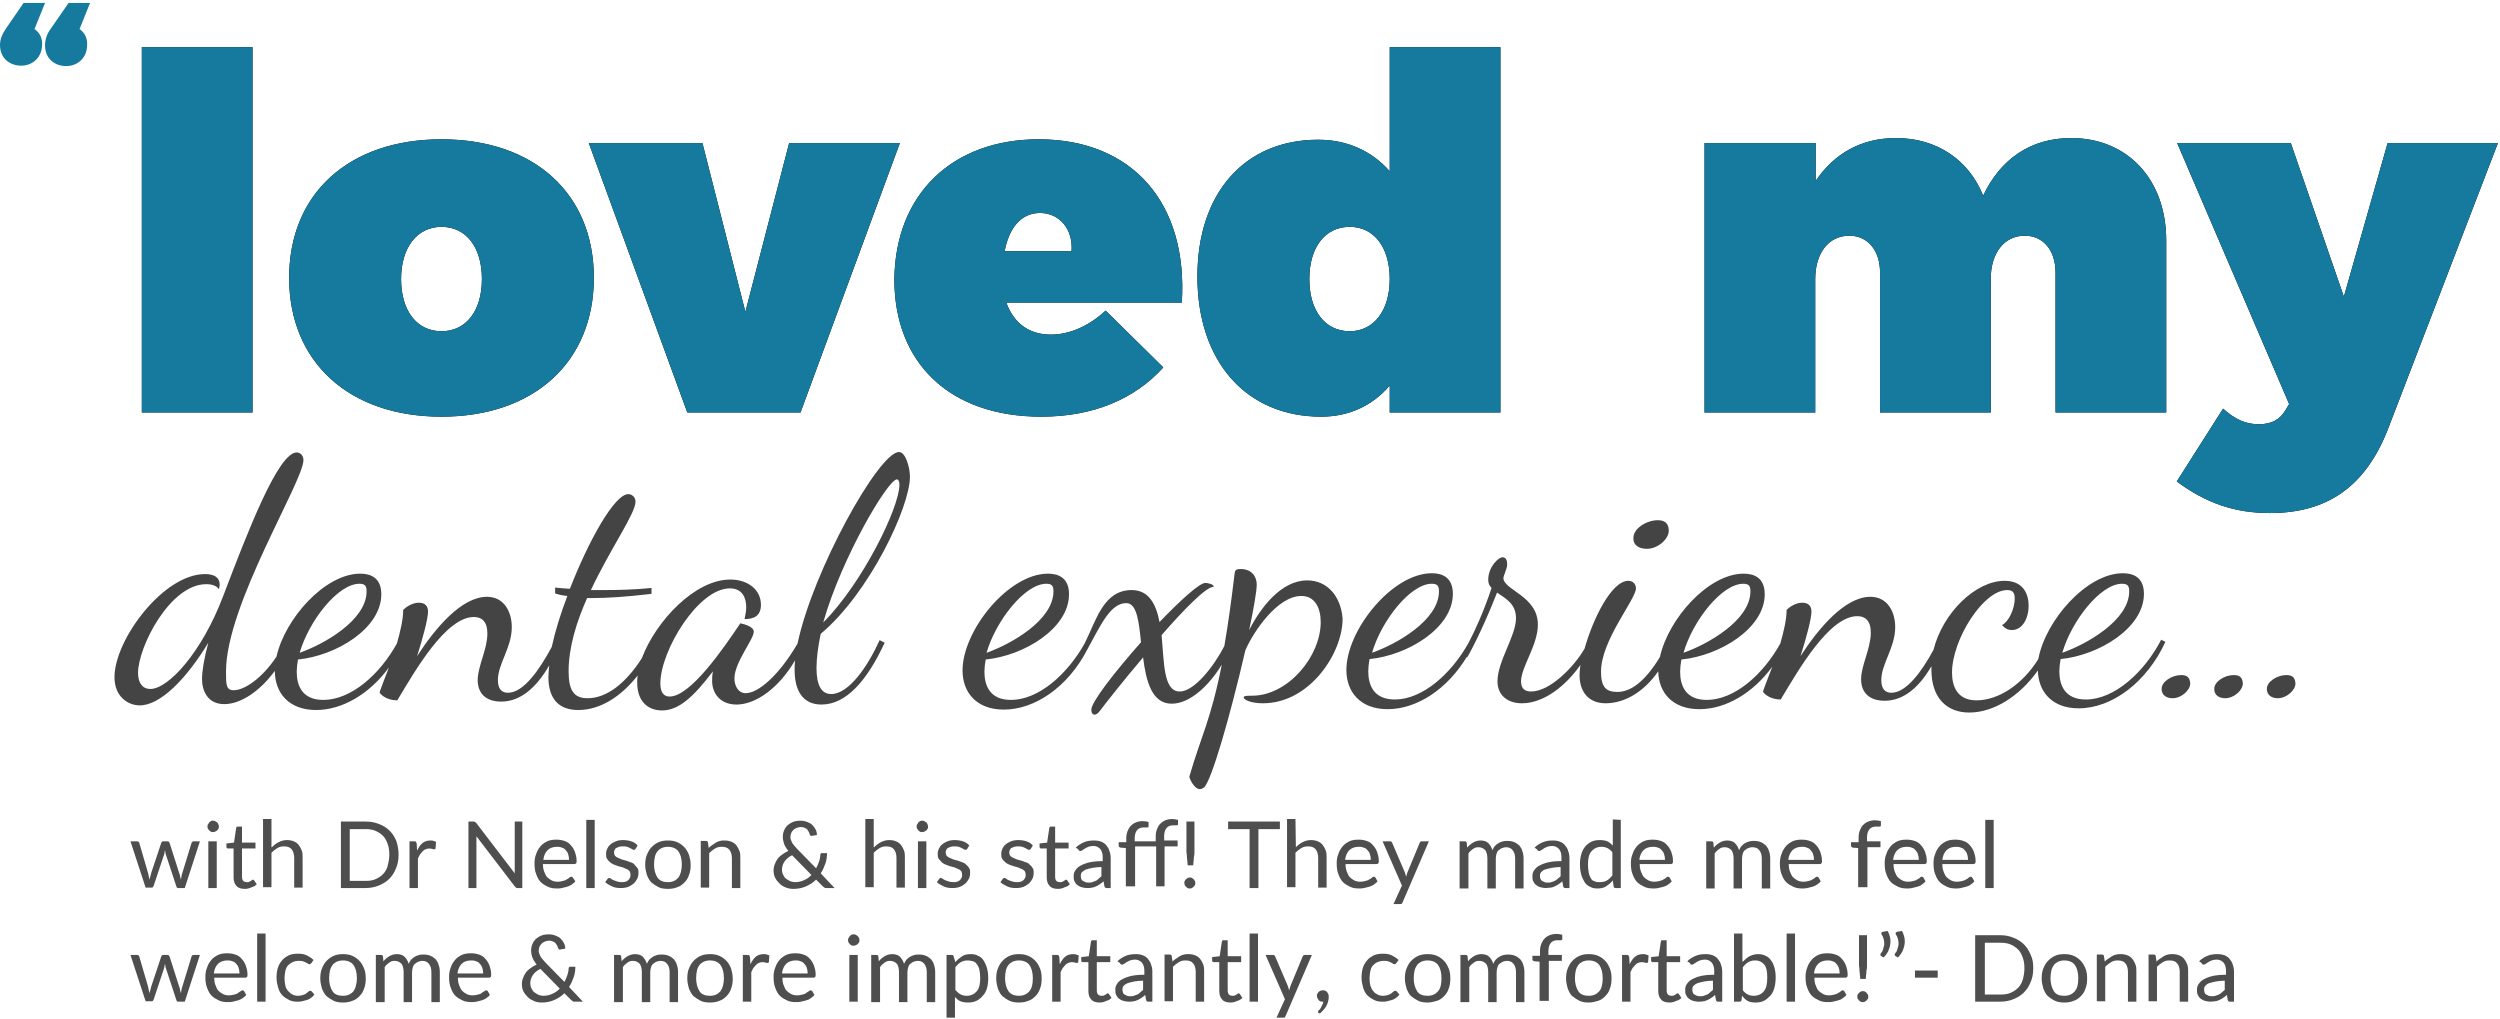 <?xml version="1.0" encoding="UTF-8"?>
<svg width="594px" height="242px" viewBox="0 0 594 242" version="1.1" xmlns="http://www.w3.org/2000/svg" xmlns:xlink="http://www.w3.org/1999/xlink">
    <!-- Generator: Sketch 47 (45396) - http://www.bohemiancoding.com/sketch -->
    <title>Group 2</title>
    <desc>Created with Sketch.</desc>
    <defs></defs>
    <g id="Page-1" stroke="none" stroke-width="1" fill="none" fill-rule="evenodd">
        <g id="slide2-text" fill-rule="nonzero">
            <g id="Group-2">
                <g id="Group-14">
                    <g id="loved-my" transform="translate(33, 11)">
                        <path d="M0.7,0.2 L0.7,87 L27,87 L27,0.2 L0.7,0.2 Z M71.9,22.1 C93.9,22.1 108.1,35 108.1,55 C108.1,75 93.9,88 71.9,88 C49.9,88 35.7,75 35.7,55 C35.7,35 49.9,22.1 71.9,22.1 Z M71.9,42.9 C66.1,42.9 62.3,47.8 62.3,55.3 C62.3,62.8 66,67.7 71.9,67.7 C77.8,67.7 81.5,62.8 81.5,55.3 C81.5,47.8 77.8,42.9 71.9,42.9 Z M106.9,23 L133.9,23 L144.1,63.1 L154.5,23 L180.8,23 L157.2,87 L130.3,87 L106.9,23 Z M213.8,22.1 C236.1,22.1 249.3,37.3 247.8,60.9 L206.1,60.9 C207.9,65.9 211.6,68.5 216.7,68.5 C221.1,68.5 225.7,66.5 229.7,62.8 L243.4,76.3 C236.6,83.8 226.8,88 214.4,88 C192.5,88 179.5,75.1 179.5,55.4 C179.7,35.1 193.3,22.1 213.8,22.1 Z M221.6,48.7 C222,43.4 218.7,39.6 214.1,39.6 C209.5,39.6 206.7,43.3 205.7,48.7 C205.7,48.7 221.6,48.7 221.6,48.7 Z M297.2,0.2 L323.5,0.2 L323.5,87 L297.2,87 L297.2,80.6 C293.1,85.4 287.5,88 280.9,88 C263.1,88 251.5,74.9 251.5,54.7 C251.5,34.9 262.7,22.2 280.2,22.2 C287.1,22.2 293,24.9 297.2,29.7 L297.2,0.2 L297.2,0.2 Z M287.7,67.7 C293.4,67.7 297.2,62.8 297.2,55.3 C297.2,47.8 293.5,42.9 287.7,42.9 C281.8,42.9 278.1,47.8 278.1,55.3 C278.1,62.8 281.8,67.7 287.7,67.7 Z M459.1,21.8 C449.5,21.8 442.3,26.8 438.2,35.5 C434.8,27 427.2,21.8 417.5,21.8 C409.2,21.8 402.8,25.5 398.4,32 L398.4,23 L372,23 L372,87 L398.3,87 L398.3,55.3 C398.3,49.1 401.5,45 406.4,45 C410.7,45 413.7,48.4 413.7,53.8 L413.7,87 L440,87 L440,55.3 C440,49.1 443.2,45 448.1,45 C452.4,45 455.4,48.4 455.4,53.8 L455.4,87 L481.7,87 L481.7,46.2 C481.7,31.4 472.3,21.8 459.1,21.8 Z M534.2,91.4 L560.5,23 L534.3,23 L523.9,59.5 L511.3,23 L484.3,23 L510.9,85 L510,86.5 C508.7,88.7 506.7,89.8 503.7,89.8 C500.5,89.8 498,88.6 495.2,86.1 L484.2,103.4 C491.1,108.5 497.9,110.9 506.3,110.9 C519.8,110.9 528.8,104.8 534.2,91.4 Z" id="path-1_2_" fill="#000000"></path>
                        <path d="M0.7,0.2 L0.7,87 L27,87 L27,0.2 L0.7,0.2 Z M71.9,22.1 C93.9,22.1 108.1,35 108.1,55 C108.1,75 93.9,88 71.9,88 C49.9,88 35.7,75 35.7,55 C35.7,35 49.9,22.1 71.9,22.1 Z M71.9,42.9 C66.1,42.9 62.3,47.8 62.3,55.3 C62.3,62.8 66,67.7 71.9,67.7 C77.8,67.7 81.5,62.8 81.5,55.3 C81.5,47.8 77.8,42.9 71.9,42.9 Z M106.9,23 L133.9,23 L144.1,63.1 L154.5,23 L180.8,23 L157.2,87 L130.3,87 L106.9,23 Z M213.8,22.1 C236.1,22.1 249.3,37.3 247.8,60.9 L206.1,60.9 C207.9,65.9 211.6,68.5 216.7,68.5 C221.1,68.5 225.7,66.5 229.7,62.8 L243.4,76.3 C236.6,83.8 226.8,88 214.4,88 C192.5,88 179.5,75.1 179.5,55.4 C179.7,35.1 193.3,22.1 213.8,22.1 Z M221.6,48.7 C222,43.4 218.7,39.6 214.1,39.6 C209.5,39.6 206.7,43.3 205.7,48.7 C205.7,48.7 221.6,48.7 221.6,48.7 Z M297.2,0.2 L323.5,0.2 L323.5,87 L297.2,87 L297.2,80.6 C293.1,85.4 287.5,88 280.9,88 C263.1,88 251.5,74.9 251.5,54.7 C251.5,34.9 262.7,22.2 280.2,22.2 C287.1,22.2 293,24.9 297.2,29.7 L297.2,0.2 L297.2,0.2 Z M287.7,67.7 C293.4,67.7 297.2,62.8 297.2,55.3 C297.2,47.8 293.5,42.9 287.7,42.9 C281.8,42.9 278.1,47.8 278.1,55.3 C278.1,62.8 281.8,67.7 287.7,67.7 Z M459.1,21.8 C449.5,21.8 442.3,26.8 438.2,35.5 C434.8,27 427.2,21.8 417.5,21.8 C409.2,21.8 402.8,25.5 398.4,32 L398.4,23 L372,23 L372,87 L398.3,87 L398.3,55.3 C398.3,49.1 401.5,45 406.4,45 C410.7,45 413.7,48.4 413.7,53.8 L413.7,87 L440,87 L440,55.3 C440,49.1 443.2,45 448.1,45 C452.4,45 455.4,48.4 455.4,53.8 L455.4,87 L481.7,87 L481.7,46.2 C481.7,31.4 472.3,21.8 459.1,21.8 Z M534.2,91.4 L560.5,23 L534.3,23 L523.9,59.5 L511.3,23 L484.3,23 L510.9,85 L510,86.5 C508.7,88.7 506.7,89.8 503.7,89.8 C500.5,89.8 498,88.6 495.2,86.1 L484.2,103.4 C491.1,108.5 497.9,110.9 506.3,110.9 C519.8,110.9 528.8,104.8 534.2,91.4 Z" id="path-1_1_" fill="#157A9E"></path>
                    </g>
                    <g id="Group" transform="translate(27, 107)" fill="#444444">
                        <path d="M516.2,53.4 C514.1,53.4 511.6,54.9 511.6,56.7 C511.6,58.2 512.8,58.9 514.2,58.9 C516.3,58.9 518.4,57 518.4,55.4 C518.3,53.8 517.5,53.4 516.2,53.4 Z" id="Shape"></path>
                        <path d="M364.3,23.4 C366.9,23.4 369.5,21.1 369.5,19.1 C369.5,17.3 368.5,16.6 366.9,16.6 C364.3,16.6 361.1,18.5 361.1,20.8 C361,22.6 362.5,23.4 364.3,23.4 Z" id="Shape"></path>
                        <path d="M189.2,6.3 C189.2,4.1 188.2,0.4 186.6,0.4 C181.8,0.4 166.1,28.7 162.5,45.9 C157.9,53.8 153,57.7 150.2,57.7 C148.3,57.7 147.5,55.8 147.5,54.2 C147.5,50.4 152.1,44.9 152.1,43.1 C152.1,41.9 149.9,41.3 148.9,41.1 C145,46.9 137.1,58.5 132.1,58.5 C130.7,58.5 129.9,57.5 129.9,55.4 C129.9,47.6 138.9,32.8 146.4,32.8 C149.3,32.8 150.3,34.9 150.3,37.3 C150.3,38.2 150.1,39.2 149.9,40.1 C152.2,40.1 153.8,39.3 153.8,36.7 C153.8,33.1 150.7,30.7 146.5,30.7 C138.1,30.7 128.8,40.6 125.5,49.4 C121.7,55.3 117.2,58.9 112.6,58.9 C109.4,58.9 108.1,57.1 108.1,52.5 C108.1,46.8 110,40.7 112.5,35.1 L113.7,35.1 C117.3,35.1 121.9,34.8 127.8,34.1 L127.8,32.7 C123.8,33.1 119.9,33.2 116.4,33.2 L113.4,33.2 C118,23.4 124,15 124,12.2 C124,11.1 123.1,10.4 122.3,10.4 C119,10.4 112.9,21.4 108.4,32.9 C106.9,32.8 105.7,32.7 104.9,32.6 L104.9,34 C105.8,34.3 106.7,34.5 107.8,34.6 C106.2,38.8 104.9,43 104.1,46.7 C101.2,52.1 97.4,57.6 93.7,57.6 C92.3,57.6 91.3,56.8 91.3,54.6 C91.3,50.7 94.6,46.9 94.6,42 C94.6,38.4 92.8,34.8 88.7,34.8 C82.6,34.8 76.3,42.4 72.1,48.9 C73.5,44.5 74.7,40 74.7,38.3 C74.7,37 74,36.2 72.5,36.2 C71,36.2 69.5,37.2 68.8,37.9 C68.8,40.2 68.1,43.1 67.3,45.9 C63.2,53.3 56.4,59.3 49.8,59.3 C44.8,59.3 43.5,55.9 43.5,52.6 C43.5,51.8 43.6,50.8 43.8,49.7 C52.9,48.8 63.6,42.3 63.6,34.2 C63.6,30.3 61.1,29.3 58.6,29.3 C50.2,29.3 40.7,40 38.7,49 C35.4,54 31.2,57 28.5,57 C26.7,57 26.7,55.6 26.7,52.5 C26.7,36.7 45.1,7.4 45.1,2.3 C45.1,1.3 44.4,0.5 43.5,0.5 C39.1,0.5 31.9,19.2 26,34.7 C20.9,48.1 13,56.7 8.7,56.7 C6.9,56.7 5.8,55.3 5.8,52.9 C5.8,46.7 13.4,31.8 22,31.8 C23.4,31.8 24.5,32.2 25,33 C25.1,32.6 25.2,32.3 25.2,31.9 C25.2,30.2 23.9,29.4 21.7,29.4 C11.8,29.4 0.2,45 0.2,53.9 C0.2,58.6 3.5,60.6 6.2,60.6 C11.1,60.6 17.3,54.3 22.5,45.7 C21.5,49.4 21,52.4 21,54.3 C21,57.1 22.3,60.3 26.3,60.3 C30.2,60.3 34.8,57.2 38.3,52.4 L38.3,52.4 C38.3,57.6 41.6,61.7 48.1,61.7 C54.3,61.7 60.8,57.9 65.4,51.6 C64.2,54.8 63.2,57.2 63.2,57.6 C64.1,58.8 65.8,59.4 67.4,59.4 C71.6,52.4 78.9,39.6 85.6,39.6 C87.4,39.6 88.8,40.6 88.8,43.5 C88.8,47.3 86.5,51.3 86.5,54.6 C86.5,57.6 88.3,59.7 92.1,59.7 C96.7,59.7 100.5,56.3 103.5,51.1 C103.4,52.1 103.3,53 103.3,53.8 C103.3,59.1 105.8,61.7 110.4,61.7 C115.6,61.7 120.6,58.5 124.5,53.5 C124.4,54.1 124.4,54.6 124.4,55.2 C124.4,59.7 127,61.8 130.3,61.8 C134.2,61.8 137.7,58.7 142.4,52.5 C142.2,53.4 142.2,54.2 142.2,54.8 C142.2,57.6 144,60.4 148,60.4 C152.7,60.4 158.2,56.3 161.9,49.9 C161.8,50.7 161.8,51.5 161.8,52.2 C161.8,56.9 163.6,60.4 168.2,60.4 C174,60.4 179,54.8 183.2,45.7 L182,45.1 C179.2,51.3 174.7,57.9 170.5,57.9 C168.2,57.9 167,55.9 167,51.7 C167,49.3 167.4,46.5 168,43.6 C179.6,33.9 189.2,13.4 189.2,6.3 Z M186.1,6.9 C186.3,6.9 186.7,7.1 186.7,8.2 C186.7,13.6 177.9,31.6 168.6,40.9 C173,25.4 184,6.9 186.1,6.9 Z M58.4,31.7 C59.8,31.7 60.1,32.3 60.1,33.5 C60.1,40.4 49.9,46.1 44.2,48.1 C46.4,40.5 53.3,31.7 58.4,31.7 Z" id="Shape"></path>
                        <path d="M503.7,53.4 C501.6,53.4 499.1,54.9 499.1,56.7 C499.1,58.2 500.3,58.9 501.7,58.9 C503.8,58.9 505.9,57 505.9,55.4 C505.8,53.8 505,53.4 503.7,53.4 Z" id="Shape"></path>
                        <path d="M491.2,53.4 C489.1,53.4 486.6,54.9 486.6,56.7 C486.6,58.2 487.8,58.9 489.2,58.9 C491.3,58.9 493.4,57 493.4,55.4 C493.3,53.8 492.5,53.4 491.2,53.4 Z" id="Shape"></path>
                        <path d="M486.5,45 C482.5,52.7 475.4,59.2 468.6,59.2 C463.6,59.2 462.3,55.8 462.3,52.5 C462.3,51.7 462.4,50.7 462.6,49.6 C471.7,48.7 482.4,42.2 482.4,34.1 C482.4,30.2 479.9,29.2 477.4,29.2 C468.8,29.2 459,40.4 457.3,49.6 C453.5,55.7 447.8,59.4 442.6,59.4 C438,59.4 436.8,56 436.8,52.8 C436.8,45 444.2,33.2 449.9,33.2 C451.3,33.2 451.7,33.9 451.7,35.2 C451.7,37.6 450.3,40.7 448.7,41.5 C449.4,42.4 450.2,42.7 451,42.7 C453.5,42.7 455,40 455,36.9 C455,34.1 453.7,31 449.3,31 C442.4,31 434.6,38.6 432.4,47.4 C429.6,52.6 425.9,57.6 422.4,57.6 C421,57.6 420,56.8 420,54.6 C420,50.7 423.3,46.9 423.3,42 C423.3,38.4 421.5,34.8 417.4,34.8 C411.3,34.8 405,42.4 400.8,48.9 C402.2,44.5 403.4,40 403.4,38.3 C403.4,37 402.7,36.2 401.2,36.2 C399.7,36.2 398.2,37.2 397.5,37.9 C397.5,40.2 396.8,43.1 396,45.9 C391.9,53.3 385.1,59.3 378.5,59.3 C373.5,59.3 372.2,55.9 372.2,52.6 C372.2,51.8 372.3,50.8 372.5,49.7 C381.6,48.8 392.3,42.3 392.3,34.2 C392.3,30.3 389.8,29.3 387.3,29.3 C378.9,29.3 369.4,40 367.4,49.1 C363.7,55.2 360.3,57.4 357.3,57.4 C354.7,57.4 353.4,56.4 353.4,52.6 C353.4,45.1 361.7,35.4 361.7,32.8 C361.7,31.7 360.9,31 359.9,31 C355.9,31 351.5,40 349.5,47.1 C346.9,51.6 341.2,57.3 336.8,57.3 C335.5,57.3 334.4,56.8 334.4,54.9 C334.4,51.5 338.4,46.3 338.4,41.4 C338.4,34.6 330.2,33.2 330.2,30.3 C330.2,30 331.1,27.9 331.1,27.3 C331.1,26.7 331.1,25.4 330,25.4 C329.1,25.4 326.6,27.6 326.6,30.8 C326.6,31.6 326.9,32.2 327.4,32.7 C325.6,38.1 323.5,42.8 321.9,45.8 C317.8,53.1 311,59.2 304.4,59.2 C299.4,59.2 298.1,55.8 298.1,52.5 C298.1,51.7 298.2,50.7 298.4,49.6 C307.5,48.7 318.2,42.2 318.2,34.1 C318.2,30.2 315.7,29.2 313.2,29.2 C303.8,29.2 292.9,42.7 292.9,52.2 C292.9,57.4 296.2,61.5 302.7,61.5 C309.7,61.5 316.9,56.7 321.5,49.1 L321.6,49.2 C323.3,46.3 326.2,40.2 328.7,33.8 C330.7,35.2 333.2,36.4 333.2,39.9 C333.2,44.1 328.8,50.1 328.8,54.9 C328.8,58 331,60.1 334.6,60.1 C339.8,60.1 345,56 348.5,51 C348.4,51.9 348.3,52.7 348.3,53.4 C348.3,57.2 350.3,60.1 354.5,60.1 C359,60.1 363.6,57.4 367,52.5 C367.1,57.6 370.4,61.5 376.8,61.5 C383,61.5 389.5,57.7 394.1,51.4 C392.9,54.6 391.9,57 391.9,57.4 C392.8,58.6 394.5,59.2 396.1,59.2 C400.3,52.2 407.6,39.4 414.3,39.4 C416.1,39.4 417.5,40.4 417.5,43.3 C417.5,47.1 415.2,51.1 415.2,54.4 C415.2,57.4 417,59.5 420.8,59.5 C425.3,59.5 429,56.3 431.9,51.3 C431.9,51.6 431.9,51.8 431.9,52.1 C431.9,59 435.7,62.3 440.9,62.3 C446.7,62.3 452.9,58.4 457.2,52.3 C457.3,57.4 460.6,61.3 466.9,61.3 C474.8,61.3 483.1,55.1 487.5,45.5 L486.5,45 Z M477.2,31.7 C478.6,31.7 478.9,32.3 478.9,33.5 C478.9,40.4 468.7,46.1 463,48.1 C465.2,40.5 472.1,31.7 477.2,31.7 Z M387.2,31.7 C388.6,31.7 388.9,32.3 388.9,33.5 C388.9,40.4 378.7,46.1 373,48.1 C375.2,40.5 382.1,31.7 387.2,31.7 Z M313.2,31.7 C314.6,31.7 314.9,32.3 314.9,33.5 C314.9,40.4 304.7,46.1 299,48.1 C301.2,40.5 308.1,31.7 313.2,31.7 Z" id="Shape"></path>
                        <path d="M283.6,30.9 C277.4,30.9 272.5,37.4 269.8,42.7 C270.9,37.5 271.6,33.4 271.6,31.9 C271.6,30.1 270.5,28.2 267.8,28.2 C266.5,28.2 266.4,28.6 266.3,29.6 C265.5,36.4 264.7,41.9 263.9,46.5 C261.5,51.2 256.8,57.3 253.3,57.3 C249.4,57.3 249.6,50.4 249,43.9 C254.4,37.7 259.6,32.4 261.4,32.4 C261.4,31.8 259.9,31.5 259.4,31.5 C258,31.5 253.5,35.6 248.5,40.8 C247.7,36.6 246,33.2 241.9,33.2 C235.2,33.2 233.5,40.3 230.7,45.9 C226.6,53.2 219.8,59.3 213.2,59.3 C208.2,59.3 206.9,55.9 206.9,52.6 C206.9,51.8 207,50.8 207.2,49.7 C216.3,48.8 227,42.3 227,34.2 C227,30.3 224.5,29.3 222,29.3 C212.6,29.3 201.7,42.8 201.7,52.3 C201.7,57.5 205,61.6 211.5,61.6 C219,61.6 226.8,56.1 231.3,47.4 C234.5,41.6 236.8,36.3 240.6,36.3 C243.1,36.3 243.6,40.6 244.1,45.6 C237.9,52.6 232.3,59.8 232.3,61.6 C232.3,62.4 232.6,62.8 233.1,62.8 C233.4,62.8 233.7,62.6 234.1,62.2 C236,59.7 240.1,54.5 244.6,49.2 C245.3,54.9 246.7,60.2 251.4,60.2 C255.7,60.2 260.3,55.9 263.3,50.9 C260.7,64.1 258.3,68.1 255.6,77.5 C255.5,77.8 256.7,80.5 258.1,80.5 C258.4,80.5 258.8,80.3 259.1,80.1 C260.9,78.3 265.2,63.5 268.9,47.5 C270.9,42.9 276.6,34.6 282.2,34.6 C285.4,34.6 286.8,37.4 286.8,40.8 C286.8,49 279,58.3 270.5,58.3 C269.4,58.3 268.5,58.3 268.5,58.7 C268.5,59.3 270.3,60.1 273.1,60.1 C284.1,60.1 292,48.3 292,40 C291.6,34.6 288.3,30.9 283.6,30.9 Z M221.6,31.7 C223,31.7 223.3,32.3 223.3,33.5 C223.3,40.4 213.1,46.1 207.4,48.1 C209.6,40.5 216.5,31.7 221.6,31.7 Z" id="Shape"></path>
                    </g>
                    <path d="M8.2,6.9 L10.7,0.7 L5.6,0.7 L1.4,6.8 C0.6,8 0,9.2 0,10.7 C0,13.9 2.4,15.6 5,15.6 C7.9,15.6 10,13.5 10,10.6 C10.1,9.2 9.5,7.8 8.2,6.9 Z M18.9,6.9 L21.4,0.7 L16.3,0.7 L12,6.9 C11.2,8 10.7,9.3 10.7,10.8 C10.7,14 13.1,15.7 15.7,15.7 C18.6,15.7 20.7,13.6 20.7,10.7 C20.8,9.2 20.2,7.8 18.9,6.9 Z" id="_x201C_" fill="#157A9E"></path>
                    <path d="M47.5,199.9 L43.9,211 L42.3,211 C42.1,211 42,210.9 41.9,210.6 L39.4,203 C39.3,202.8 39.3,202.7 39.3,202.5 C39.3,202.3 39.2,202.2 39.2,202 C39.2,202.2 39.1,202.3 39.1,202.5 C39.1,202.7 39,202.8 39,203 L36.5,210.5 C36.4,210.7 36.3,210.9 36.1,210.9 L34.6,210.9 L31,199.9 L32.5,199.9 C32.7,199.9 32.8,199.9 32.9,200 C33,200.1 33.1,200.2 33.1,200.3 L35.2,207.5 C35.3,208 35.4,208.5 35.5,209 C35.6,208.8 35.6,208.5 35.7,208.3 C35.8,208.1 35.8,207.8 35.9,207.5 L38.3,200.3 C38.3,200.2 38.4,200.1 38.5,200 C38.6,199.9 38.7,199.9 38.8,199.9 L39.7,199.9 C39.8,199.9 40,199.9 40.1,200 C40.2,200.1 40.3,200.2 40.3,200.3 L42.6,207.5 C42.7,207.8 42.8,208 42.8,208.3 C42.9,208.5 42.9,208.8 43,209 C43,208.8 43.1,208.5 43.1,208.3 C43.1,208.1 43.2,207.8 43.3,207.5 L45.5,200.3 C45.5,200.2 45.6,200.1 45.7,200 C45.8,199.9 45.9,199.9 46.1,199.9 L47.5,199.9 Z M51.5,199.9 L51.5,211 L49.5,211 L49.5,199.9 L51.5,199.9 Z M52,196.4 C52,196.6 52,196.8 51.9,196.9 C51.8,197.1 51.7,197.2 51.6,197.3 C51.5,197.4 51.3,197.5 51.1,197.6 C50.9,197.7 50.7,197.7 50.6,197.7 C50.4,197.7 50.2,197.7 50.1,197.6 C50,197.5 49.8,197.4 49.7,197.3 C49.6,197.2 49.5,197 49.4,196.9 C49.3,196.7 49.3,196.6 49.3,196.4 C49.3,196.2 49.3,196 49.4,195.9 C49.5,195.8 49.6,195.6 49.7,195.4 C49.8,195.3 50,195.2 50.1,195.1 C50.2,195 50.4,195 50.6,195 C50.8,195 51,195 51.1,195.1 C51.3,195.2 51.4,195.3 51.6,195.4 C51.7,195.5 51.8,195.7 51.9,195.9 C52,196.1 52,196.2 52,196.4 Z M58.2,211.2 C57.3,211.2 56.6,211 56.2,210.5 C55.7,210 55.5,209.3 55.5,208.4 L55.5,201.6 L54.2,201.6 C54.1,201.6 54,201.6 53.9,201.5 C53.8,201.4 53.8,201.3 53.8,201.2 L53.8,200.4 L55.6,200.2 L56.1,196.8 C56.1,196.7 56.2,196.6 56.2,196.5 C56.2,196.4 56.4,196.4 56.5,196.4 L57.5,196.4 L57.5,200.2 L60.7,200.2 L60.7,201.6 L57.5,201.6 L57.5,208.3 C57.5,208.8 57.6,209.1 57.8,209.3 C58,209.5 58.3,209.6 58.7,209.6 C58.9,209.6 59.1,209.6 59.2,209.5 C59.4,209.4 59.5,209.4 59.6,209.3 C59.7,209.2 59.8,209.2 59.9,209.1 C60,209 60,209 60.1,209 C60.2,209 60.3,209.1 60.4,209.2 L61,210.1 C60.7,210.4 60.3,210.7 59.8,210.8 C59.2,211.1 58.7,211.2 58.2,211.2 Z M64.6,201.3 C65.1,200.8 65.6,200.4 66.2,200.1 C66.8,199.8 67.4,199.6 68.2,199.6 C68.8,199.6 69.3,199.7 69.8,199.9 C70.3,200.1 70.7,200.4 71,200.8 C71.3,201.2 71.5,201.6 71.7,202.1 C71.9,202.6 71.9,203.2 71.9,203.8 L71.9,210.9 L69.9,210.9 L69.9,203.8 C69.9,203 69.7,202.3 69.3,201.8 C68.9,201.3 68.3,201.1 67.5,201.1 C66.9,201.1 66.4,201.2 65.9,201.5 C65.4,201.8 64.9,202.2 64.5,202.6 L64.5,210.8 L62.5,210.8 L62.5,194.6 L64.5,194.6 L64.5,201.3 L64.6,201.3 L64.6,201.3 Z M94.7,203.1 C94.7,204.3 94.5,205.4 94.1,206.3 C93.7,207.3 93.2,208.1 92.5,208.8 C91.8,209.5 91,210 90,210.4 C89,210.8 88,211 86.8,211 L81,211 L81,195.2 L86.9,195.2 C88.1,195.2 89.1,195.4 90.1,195.8 C91.1,196.2 91.9,196.7 92.6,197.4 C93.3,198.1 93.8,198.9 94.2,199.9 C94.5,200.9 94.7,201.9 94.7,203.1 Z M92.5,203.1 C92.5,202.1 92.4,201.3 92.1,200.5 C91.8,199.7 91.5,199.1 91,198.6 C90.5,198.1 89.9,197.7 89.2,197.4 C88.5,197.1 87.7,197 86.9,197 L83.1,197 L83.1,209.3 L86.9,209.3 C87.8,209.3 88.5,209.2 89.2,208.9 C89.9,208.6 90.5,208.2 91,207.7 C91.5,207.2 91.9,206.5 92.1,205.8 C92.3,205 92.5,204.1 92.5,203.1 Z M99.1,202.1 C99.5,201.3 99.9,200.7 100.4,200.3 C100.9,199.9 101.5,199.7 102.3,199.7 C102.5,199.7 102.8,199.7 103,199.8 C103.2,199.9 103.4,199.9 103.6,200 L103.5,201.5 C103.5,201.7 103.3,201.8 103.2,201.8 C103.1,201.8 102.9,201.8 102.7,201.7 C102.5,201.7 102.3,201.6 102,201.6 C101.6,201.6 101.3,201.7 101.1,201.8 C100.8,201.9 100.6,202.1 100.4,202.3 C100.2,202.5 100,202.8 99.8,203 C99.6,203.3 99.5,203.6 99.3,204 L99.3,211 L97.3,211 L97.3,199.9 L98.4,199.9 C98.6,199.9 98.8,199.9 98.8,200 C98.9,200.1 98.9,200.2 99,200.4 L99.1,202.1 Z M124.1,195.2 L124.1,211 L123,211 C122.8,211 122.7,211 122.6,210.9 C122.5,210.8 122.4,210.7 122.3,210.6 L113.2,198.7 C113.2,198.9 113.2,199.1 113.2,199.2 C113.2,199.4 113.2,199.5 113.2,199.7 L113.2,211 L111.3,211 L111.3,195.2 L112.4,195.2 C112.5,195.2 112.6,195.2 112.6,195.2 C112.7,195.2 112.7,195.2 112.8,195.3 C112.9,195.3 112.9,195.4 113,195.4 C113.1,195.4 113.1,195.5 113.2,195.6 L122.3,207.5 C122.3,207.3 122.3,207.1 122.3,206.9 C122.3,206.7 122.3,206.5 122.3,206.4 L122.3,195.2 L124.1,195.2 Z M135.2,204.2 C135.2,203.7 135.1,203.3 135,203 C134.9,202.6 134.7,202.3 134.4,202 C134.2,201.7 133.9,201.5 133.5,201.4 C133.1,201.2 132.7,201.2 132.3,201.2 C131.4,201.2 130.6,201.5 130.1,202 C129.6,202.5 129.2,203.3 129.1,204.3 L135.2,204.3 L135.2,204.2 L135.2,204.2 Z M136.7,209.4 C136.5,209.7 136.2,209.9 135.8,210.2 C135.5,210.4 135.1,210.6 134.7,210.7 C134.3,210.8 133.9,210.9 133.5,211 C133.1,211.1 132.7,211.1 132.3,211.1 C131.5,211.1 130.8,211 130.2,210.7 C129.6,210.4 129,210.1 128.5,209.6 C128,209.1 127.7,208.5 127.4,207.7 C127.1,207 127,206.1 127,205.1 C127,204.3 127.1,203.6 127.4,202.9 C127.6,202.2 128,201.6 128.4,201.1 C128.8,200.6 129.4,200.2 130,199.9 C130.6,199.6 131.4,199.5 132.2,199.5 C132.9,199.5 133.5,199.6 134.1,199.8 C134.7,200 135.2,200.3 135.6,200.8 C136,201.2 136.3,201.7 136.6,202.4 C136.8,203 137,203.7 137,204.5 C137,204.8 137,205 136.9,205.1 C136.8,205.2 136.7,205.3 136.5,205.3 L129,205.3 C129,206 129.1,206.6 129.3,207.1 C129.5,207.6 129.7,208.1 130,208.4 C130.3,208.7 130.7,209 131.1,209.2 C131.5,209.4 132,209.5 132.5,209.5 C133,209.5 133.4,209.4 133.8,209.3 C134.2,209.2 134.5,209.1 134.7,208.9 C135,208.8 135.2,208.6 135.3,208.5 C135.4,208.4 135.6,208.3 135.7,208.3 C135.9,208.3 136,208.4 136.1,208.5 L136.7,209.4 Z M141.3,194.8 L141.3,211 L139.3,211 L139.3,194.8 L141.3,194.8 Z M151,201.7 C150.9,201.9 150.8,201.9 150.6,201.9 C150.5,201.9 150.4,201.9 150.2,201.8 C150.1,201.7 149.9,201.6 149.7,201.5 C149.5,201.4 149.3,201.3 149,201.2 C148.7,201.1 148.4,201.1 148,201.1 C147.7,201.1 147.4,201.1 147.1,201.2 C146.8,201.3 146.6,201.4 146.4,201.5 C146.2,201.6 146.1,201.8 146,202 C145.9,202.2 145.9,202.4 145.9,202.6 C145.9,202.9 146,203.1 146.1,203.3 C146.3,203.5 146.5,203.7 146.8,203.8 C147.1,203.9 147.4,204.1 147.7,204.2 C148,204.3 148.4,204.4 148.8,204.5 C149.2,204.6 149.5,204.8 149.9,204.9 C150.3,205 150.6,205.2 150.8,205.5 C151,205.8 151.3,206 151.5,206.3 C151.7,206.6 151.7,207 151.7,207.4 C151.7,207.9 151.6,208.4 151.4,208.8 C151.2,209.2 150.9,209.6 150.6,209.9 C150.2,210.2 149.8,210.5 149.3,210.7 C148.8,210.9 148.2,211 147.5,211 C146.7,211 146,210.9 145.4,210.6 C144.8,210.3 144.2,210 143.8,209.6 L144.3,208.9 C144.4,208.8 144.4,208.7 144.5,208.7 C144.6,208.6 144.7,208.6 144.8,208.6 C144.9,208.6 145.1,208.7 145.2,208.8 C145.3,208.9 145.5,209 145.7,209.1 C145.9,209.2 146.2,209.3 146.5,209.4 C146.8,209.5 147.2,209.6 147.6,209.6 C148,209.6 148.3,209.6 148.6,209.5 C148.9,209.4 149.1,209.3 149.3,209.1 C149.5,208.9 149.6,208.7 149.7,208.5 C149.8,208.3 149.8,208 149.8,207.8 C149.8,207.5 149.7,207.2 149.6,207 C149.4,206.8 149.2,206.6 148.9,206.5 C148.6,206.4 148.3,206.2 148,206.1 C147.7,206 147.3,205.9 146.9,205.8 C146.5,205.7 146.2,205.5 145.8,205.4 C145.5,205.2 145.1,205.1 144.9,204.8 C144.6,204.6 144.4,204.3 144.2,204 C144,203.7 144,203.3 144,202.8 C144,202.4 144.1,202 144.3,201.6 C144.5,201.2 144.7,200.9 145.1,200.6 C145.4,200.3 145.9,200.1 146.3,199.9 C146.8,199.7 147.4,199.6 148,199.6 C148.7,199.6 149.4,199.7 150,199.9 C150.6,200.1 151.1,200.4 151.5,200.9 L151,201.7 Z M158.7,199.7 C159.5,199.7 160.2,199.8 160.9,200.1 C161.6,200.4 162.1,200.8 162.6,201.3 C163.1,201.8 163.4,202.4 163.7,203.1 C163.9,203.8 164.1,204.6 164.1,205.5 C164.1,206.4 164,207.2 163.7,207.9 C163.5,208.6 163.1,209.2 162.6,209.7 C162.1,210.2 161.6,210.6 160.9,210.8 C160.2,211.1 159.5,211.2 158.7,211.2 C157.9,211.2 157.1,211.1 156.5,210.8 C155.9,210.5 155.3,210.1 154.8,209.7 C154.3,209.2 154,208.6 153.7,207.9 C153.5,207.2 153.3,206.4 153.3,205.5 C153.3,204.6 153.4,203.8 153.7,203.1 C154,202.4 154.3,201.8 154.8,201.3 C155.3,200.8 155.8,200.4 156.5,200.1 C157.2,199.8 157.9,199.7 158.7,199.7 Z M158.7,209.6 C159.8,209.6 160.6,209.2 161.2,208.5 C161.7,207.8 162,206.7 162,205.4 C162,204.1 161.7,203 161.2,202.3 C160.7,201.6 159.8,201.2 158.7,201.2 C158.1,201.2 157.7,201.3 157.2,201.5 C156.8,201.7 156.4,202 156.2,202.3 C155.9,202.7 155.7,203.1 155.6,203.6 C155.5,204.1 155.4,204.7 155.4,205.4 C155.4,206.7 155.7,207.7 156.2,208.5 C156.8,209.3 157.6,209.6 158.7,209.6 Z M168.4,201.5 C168.6,201.2 168.9,201 169.2,200.8 C169.5,200.6 169.8,200.4 170.1,200.2 C170.4,200 170.7,199.9 171.1,199.8 C171.4,199.7 171.8,199.7 172.2,199.7 C172.8,199.7 173.3,199.8 173.8,200 C174.3,200.2 174.7,200.5 175,200.9 C175.3,201.3 175.5,201.7 175.7,202.2 C175.9,202.7 175.9,203.3 175.9,203.9 L175.9,211 L173.9,211 L173.9,203.9 C173.9,203.1 173.7,202.4 173.3,201.9 C172.9,201.4 172.3,201.2 171.5,201.2 C170.9,201.2 170.4,201.3 169.9,201.6 C169.4,201.9 168.9,202.3 168.5,202.7 L168.5,210.9 L166.5,210.9 L166.5,199.8 L167.7,199.8 C168,199.8 168.2,199.9 168.2,200.2 L168.4,201.5 Z M188.2,203.2 C187.4,203.6 186.8,204.1 186.4,204.7 C186,205.3 185.8,205.9 185.8,206.6 C185.8,207.1 185.9,207.5 186.1,207.9 C186.3,208.3 186.5,208.6 186.8,208.8 C187.1,209 187.4,209.2 187.8,209.4 C188.2,209.5 188.5,209.6 188.9,209.6 C189.7,209.6 190.5,209.4 191.1,209.1 C191.8,208.8 192.3,208.4 192.8,207.9 L188.2,203.2 Z M198.3,211 L196.4,211 C196.2,211 196,211 195.9,210.9 C195.8,210.8 195.6,210.7 195.5,210.6 L193.9,209 C193.2,209.7 192.4,210.2 191.5,210.6 C190.6,211 189.6,211.2 188.5,211.2 C187.9,211.2 187.3,211.1 186.8,210.9 C186.2,210.7 185.7,210.4 185.3,210 C184.9,209.6 184.5,209.2 184.2,208.6 C183.9,208.1 183.8,207.4 183.8,206.8 C183.8,206.3 183.9,205.8 184.1,205.3 C184.3,204.8 184.5,204.4 184.8,204 C185.1,203.6 185.5,203.3 185.9,203 C186.3,202.7 186.8,202.4 187.3,202.2 C186.9,201.6 186.5,201.1 186.3,200.5 C186.1,199.9 186,199.4 186,198.8 C186,198.3 186.1,197.8 186.3,197.3 C186.5,196.8 186.8,196.4 187.1,196.1 C187.5,195.8 187.9,195.5 188.4,195.3 C188.9,195.1 189.5,195 190.2,195 C190.8,195 191.3,195.1 191.8,195.3 C192.3,195.5 192.7,195.7 193,196 C193.3,196.3 193.6,196.7 193.8,197.1 C194,197.5 194.1,197.9 194.1,198.4 L192.9,198.6 C192.7,198.7 192.5,198.5 192.4,198.3 C192.3,198.1 192.3,197.9 192.2,197.7 C192.1,197.5 191.9,197.3 191.8,197.1 C191.7,196.9 191.4,196.8 191.2,196.7 C191,196.6 190.7,196.5 190.3,196.5 C189.9,196.5 189.6,196.6 189.3,196.7 C189,196.8 188.7,197 188.5,197.2 C188.3,197.4 188.1,197.7 188,197.9 C187.9,198.2 187.8,198.5 187.8,198.8 C187.8,199.1 187.8,199.3 187.9,199.5 C188,199.7 188.1,200 188.2,200.2 C188.3,200.4 188.5,200.7 188.7,200.9 C188.9,201.1 189.1,201.4 189.4,201.7 L193.9,206.3 C194.2,205.8 194.4,205.3 194.6,204.7 C194.8,204.2 194.9,203.6 194.9,203.1 C194.9,203 195,202.9 195,202.8 C195.1,202.7 195.2,202.7 195.3,202.7 L196.5,202.7 C196.5,203.5 196.4,204.4 196.1,205.2 C195.8,206 195.5,206.8 195,207.5 L198.3,211 Z M207.7,201.3 C208.2,200.8 208.7,200.4 209.3,200.1 C209.9,199.8 210.5,199.6 211.3,199.6 C211.9,199.6 212.4,199.7 212.9,199.9 C213.4,200.1 213.8,200.4 214.1,200.8 C214.4,201.2 214.6,201.6 214.8,202.1 C215,202.6 215,203.2 215,203.8 L215,210.9 L213,210.9 L213,203.8 C213,203 212.8,202.3 212.4,201.8 C212,201.3 211.4,201.1 210.6,201.1 C210,201.1 209.5,201.2 209,201.5 C208.5,201.8 208,202.2 207.6,202.6 L207.6,210.8 L205.6,210.8 L205.6,194.6 L207.6,194.6 L207.6,201.3 L207.7,201.3 L207.7,201.3 Z M220.1,199.9 L220.1,211 L218.1,211 L218.1,199.9 L220.1,199.9 Z M220.5,196.4 C220.5,196.6 220.5,196.8 220.4,196.9 C220.3,197.1 220.2,197.2 220.1,197.3 C220,197.4 219.8,197.5 219.6,197.6 C219.4,197.7 219.2,197.7 219.1,197.7 C218.9,197.7 218.7,197.7 218.6,197.6 C218.4,197.5 218.3,197.4 218.2,197.3 C218.1,197.2 218,197 217.9,196.9 C217.8,196.7 217.8,196.6 217.8,196.4 C217.8,196.2 217.8,196 217.9,195.9 C218,195.8 218.1,195.6 218.2,195.4 C218.3,195.3 218.5,195.2 218.6,195.1 C218.8,195 218.9,195 219.1,195 C219.3,195 219.5,195 219.6,195.1 C219.7,195.2 219.9,195.3 220.1,195.4 C220.2,195.5 220.3,195.7 220.4,195.9 C220.4,196 220.5,196.2 220.5,196.4 Z M229.8,201.7 C229.7,201.9 229.6,201.9 229.4,201.9 C229.3,201.9 229.2,201.9 229,201.8 C228.9,201.7 228.7,201.6 228.5,201.5 C228.3,201.4 228.1,201.3 227.8,201.2 C227.5,201.1 227.2,201.1 226.8,201.1 C226.5,201.1 226.2,201.1 225.9,201.2 C225.6,201.3 225.4,201.4 225.2,201.5 C225,201.6 224.9,201.8 224.8,202 C224.7,202.2 224.7,202.4 224.7,202.6 C224.7,202.9 224.8,203.1 224.9,203.3 C225.1,203.5 225.3,203.7 225.6,203.8 C225.9,203.9 226.2,204.1 226.5,204.2 C226.8,204.3 227.2,204.4 227.6,204.5 C228,204.6 228.3,204.8 228.7,204.9 C229,205 229.4,205.2 229.6,205.5 C229.9,205.7 230.1,206 230.3,206.3 C230.5,206.6 230.5,207 230.5,207.4 C230.5,207.9 230.4,208.4 230.2,208.8 C230,209.2 229.7,209.6 229.4,209.9 C229,210.2 228.6,210.5 228.1,210.7 C227.6,210.9 227,211 226.3,211 C225.5,211 224.8,210.9 224.2,210.6 C223.6,210.3 223,210 222.6,209.6 L223.1,208.9 C223.2,208.8 223.2,208.7 223.3,208.7 C223.4,208.6 223.5,208.6 223.6,208.6 C223.7,208.6 223.9,208.7 224,208.8 C224.1,208.9 224.3,209 224.5,209.1 C224.7,209.2 225,209.3 225.3,209.4 C225.6,209.5 226,209.6 226.4,209.6 C226.8,209.6 227.1,209.6 227.4,209.5 C227.7,209.4 227.9,209.3 228.1,209.1 C228.3,208.9 228.4,208.7 228.5,208.5 C228.6,208.3 228.6,208 228.6,207.8 C228.6,207.5 228.5,207.2 228.4,207 C228.2,206.8 228,206.6 227.7,206.5 C227.4,206.4 227.1,206.2 226.8,206.1 C226.5,206 226.1,205.9 225.7,205.8 C225.3,205.7 225,205.5 224.6,205.4 C224.3,205.2 223.9,205.1 223.7,204.8 C223.5,204.5 223.2,204.3 223,204 C222.8,203.7 222.8,203.3 222.8,202.8 C222.8,202.4 222.9,202 223.1,201.6 C223.3,201.2 223.5,200.9 223.9,200.6 C224.2,200.3 224.7,200.1 225.1,199.9 C225.6,199.7 226.2,199.6 226.8,199.6 C227.5,199.6 228.2,199.7 228.8,199.9 C229.4,200.1 229.9,200.4 230.3,200.9 L229.8,201.7 Z M244.9,201.7 C244.8,201.9 244.7,201.9 244.5,201.9 C244.4,201.9 244.3,201.9 244.1,201.8 C244,201.7 243.8,201.6 243.6,201.5 C243.4,201.4 243.2,201.3 242.9,201.2 C242.6,201.1 242.3,201.1 241.9,201.1 C241.6,201.1 241.3,201.1 241,201.2 C240.7,201.3 240.5,201.4 240.3,201.5 C240.1,201.6 240,201.8 239.9,202 C239.8,202.2 239.8,202.4 239.8,202.6 C239.8,202.9 239.9,203.1 240,203.3 C240.2,203.5 240.4,203.7 240.7,203.8 C241,203.9 241.3,204.1 241.6,204.2 C241.9,204.3 242.3,204.4 242.7,204.5 C243.1,204.6 243.4,204.8 243.8,204.9 C244.2,205 244.5,205.2 244.7,205.5 C245,205.7 245.2,206 245.4,206.3 C245.6,206.6 245.6,207 245.6,207.4 C245.6,207.9 245.5,208.4 245.3,208.8 C245.1,209.2 244.8,209.6 244.5,209.9 C244.1,210.2 243.7,210.5 243.2,210.7 C242.7,210.9 242.1,211 241.4,211 C240.6,211 239.9,210.9 239.3,210.6 C238.7,210.3 238.1,210 237.7,209.6 L238.2,208.9 C238.3,208.8 238.3,208.7 238.4,208.7 C238.5,208.6 238.6,208.6 238.7,208.6 C238.8,208.6 239,208.7 239.1,208.8 C239.2,208.9 239.4,209 239.6,209.1 C239.8,209.2 240.1,209.3 240.4,209.4 C240.7,209.5 241.1,209.6 241.5,209.6 C241.9,209.6 242.2,209.6 242.5,209.5 C242.8,209.4 243,209.3 243.2,209.1 C243.4,208.9 243.5,208.7 243.6,208.5 C243.7,208.3 243.7,208 243.7,207.8 C243.7,207.5 243.6,207.2 243.5,207 C243.3,206.8 243.1,206.6 242.8,206.5 C242.5,206.4 242.2,206.2 241.9,206.1 C241.6,206 241.2,205.9 240.8,205.8 C240.4,205.7 240.1,205.5 239.7,205.4 C239.4,205.2 239,205.1 238.8,204.8 C238.5,204.6 238.3,204.3 238.1,204 C237.9,203.7 237.9,203.3 237.9,202.8 C237.9,202.4 238,202 238.2,201.6 C238.4,201.2 238.6,200.9 239,200.6 C239.3,200.3 239.8,200.1 240.2,199.9 C240.7,199.7 241.3,199.6 241.9,199.6 C242.6,199.6 243.3,199.7 243.9,199.9 C244.5,200.1 245,200.4 245.4,200.9 L244.9,201.7 Z M251.4,211.2 C250.5,211.2 249.8,211 249.4,210.5 C248.9,210 248.7,209.3 248.7,208.4 L248.7,201.6 L247.4,201.6 C247.3,201.6 247.2,201.6 247.1,201.5 C247,201.4 247,201.3 247,201.2 L247,200.4 L248.8,200.2 L249.3,196.8 C249.3,196.7 249.4,196.6 249.4,196.5 C249.4,196.4 249.6,196.4 249.7,196.4 L250.7,196.4 L250.7,200.2 L253.9,200.2 L253.9,201.6 L250.7,201.6 L250.7,208.3 C250.7,208.8 250.8,209.1 251,209.3 C251.2,209.5 251.5,209.6 251.9,209.6 C252.1,209.6 252.3,209.6 252.4,209.5 C252.6,209.4 252.7,209.4 252.8,209.3 C252.9,209.2 253,209.2 253.1,209.1 C253.2,209 253.2,209 253.3,209 C253.4,209 253.5,209.1 253.6,209.2 L254.2,210.1 C253.9,210.4 253.5,210.7 253,210.8 C252.4,211.1 251.9,211.2 251.4,211.2 Z M261.9,206 C261,206 260.2,206.1 259.6,206.2 C259,206.3 258.4,206.5 258,206.6 C257.6,206.8 257.3,207 257.1,207.2 C256.9,207.4 256.8,207.7 256.8,208 C256.8,208.3 256.8,208.5 256.9,208.8 C257,209.1 257.1,209.2 257.3,209.3 C257.5,209.4 257.7,209.5 257.9,209.6 C258.1,209.7 258.4,209.7 258.6,209.7 C258.9,209.7 259.3,209.7 259.5,209.6 C259.8,209.5 260.1,209.4 260.3,209.3 C260.6,209.2 260.8,209 261,208.8 C261.2,208.6 261.5,208.4 261.7,208.2 L261.7,206 L261.9,206 Z M255.6,201.4 C256.2,200.8 256.9,200.4 257.6,200.1 C258.3,199.8 259.1,199.7 260,199.7 C260.6,199.7 261.2,199.8 261.7,200 C262.2,200.2 262.6,200.5 262.9,200.9 C263.2,201.3 263.5,201.7 263.6,202.2 C263.8,202.7 263.9,203.3 263.9,203.9 L263.9,211 L263,211 C262.8,211 262.7,211 262.6,210.9 C262.5,210.8 262.4,210.7 262.4,210.5 L262.2,209.4 C261.9,209.7 261.6,209.9 261.3,210.1 C261,210.3 260.7,210.5 260.4,210.6 C260.1,210.7 259.8,210.9 259.4,210.9 C259.1,211 258.7,211 258.2,211 C257.8,211 257.4,210.9 257,210.8 C256.6,210.7 256.3,210.5 256,210.3 C255.7,210.1 255.5,209.8 255.3,209.4 C255.1,209 255.1,208.6 255.1,208.1 C255.1,207.7 255.2,207.2 255.5,206.8 C255.8,206.4 256.1,206 256.7,205.7 C257.2,205.4 258,205.1 258.8,204.9 C259.7,204.7 260.7,204.6 262,204.6 L262,203.7 C262,202.8 261.8,202.2 261.4,201.7 C261,201.3 260.5,201 259.8,201 C259.3,201 258.9,201.1 258.6,201.2 C258.3,201.3 258,201.5 257.8,201.6 C257.6,201.7 257.4,201.9 257.2,202 C257,202.1 256.9,202.2 256.7,202.2 C256.6,202.2 256.5,202.2 256.4,202.1 C256.3,202 256.2,201.9 256.2,201.8 L255.6,201.4 Z M267.5,211 L267.5,201.5 L266.3,201.4 C266.1,201.4 266,201.3 265.9,201.2 C265.8,201.1 265.8,201 265.8,200.9 L265.8,200.1 L267.6,200.1 L267.6,199.2 C267.6,198.6 267.7,198 267.9,197.5 C268.1,197 268.3,196.6 268.7,196.2 C269.1,195.8 269.4,195.6 269.9,195.4 C270.4,195.2 270.9,195.1 271.5,195.1 C272,195.1 272.5,195.2 272.9,195.3 L272.9,196.3 C272.9,196.5 272.8,196.6 272.6,196.6 C272.4,196.6 272.2,196.6 271.9,196.6 C271.6,196.6 271.3,196.6 271,196.7 C270.7,196.8 270.5,196.9 270.3,197.1 C270.1,197.3 269.9,197.6 269.8,197.9 C269.7,198.2 269.6,198.6 269.6,199.1 L269.6,199.9 L274.6,199.9 L274.6,198.7 C274.6,198.1 274.7,197.5 274.9,197 C275.1,196.5 275.3,196.1 275.7,195.7 C276,195.4 276.4,195.1 276.9,194.9 C277.4,194.7 277.9,194.6 278.5,194.6 C279,194.6 279.4,194.7 279.9,194.8 L279.9,195.8 C279.9,196 279.8,196.1 279.6,196.1 C279.4,196.1 279.2,196.1 278.9,196.1 C278.6,196.1 278.3,196.1 278,196.2 C277.7,196.3 277.5,196.4 277.3,196.6 C277.1,196.8 276.9,197.1 276.8,197.4 C276.7,197.7 276.6,198.1 276.6,198.6 L276.6,199.7 L279.8,199.7 L279.8,201.1 L276.7,201.1 L276.7,210.6 L274.7,210.6 L274.7,201.1 L269.7,201.1 L269.7,210.6 L267.5,210.6 L267.5,211 L267.5,211 Z M283.8,195.2 L283.8,201.5 C283.8,201.8 283.8,202.2 283.8,202.5 C283.8,202.8 283.8,203.1 283.7,203.5 C283.6,203.9 283.7,204.1 283.6,204.5 C283.6,204.8 283.5,205.2 283.5,205.6 L282.2,205.6 C282.2,205.2 282.1,204.9 282.1,204.5 C282.1,204.2 282,203.8 282,203.5 C282,203.2 282,202.9 281.9,202.5 C281.9,202.2 281.9,201.9 281.9,201.5 L281.9,195.2 L283.8,195.2 Z M281.4,209.8 C281.4,209.6 281.4,209.4 281.5,209.3 C281.6,209.1 281.7,209 281.8,208.9 C281.9,208.8 282.1,208.7 282.2,208.6 C282.4,208.5 282.5,208.5 282.7,208.5 C282.9,208.5 283.1,208.5 283.2,208.6 C283.4,208.7 283.5,208.8 283.6,208.9 C283.7,209 283.8,209.2 283.9,209.3 C284,209.5 284,209.6 284,209.8 C284,210 284,210.2 283.9,210.3 C283.8,210.5 283.7,210.6 283.6,210.7 C283.5,210.8 283.3,210.9 283.2,211 C283,211.1 282.9,211.1 282.7,211.1 C282.5,211.1 282.3,211.1 282.2,211 C282,210.9 281.9,210.8 281.8,210.7 C281.7,210.6 281.6,210.4 281.5,210.3 C281.5,210.2 281.4,210 281.4,209.8 Z M304.1,197 L299,197 L299,211 L296.9,211 L296.9,197 L291.8,197 L291.8,195.2 L304.1,195.2 L304.1,197 L304.1,197 Z M307.9,201.3 C308.4,200.8 308.9,200.4 309.5,200.1 C310.1,199.8 310.7,199.6 311.5,199.6 C312.1,199.6 312.6,199.7 313.1,199.9 C313.6,200.1 314,200.4 314.3,200.8 C314.6,201.2 314.8,201.6 315,202.1 C315.2,202.6 315.2,203.2 315.2,203.8 L315.2,210.9 L313.2,210.9 L313.2,203.8 C313.2,203 313,202.3 312.6,201.8 C312.2,201.3 311.6,201.1 310.8,201.1 C310.2,201.1 309.7,201.2 309.2,201.5 C308.7,201.8 308.2,202.2 307.8,202.6 L307.8,210.8 L305.8,210.8 L305.8,194.6 L307.8,194.6 L307.9,201.3 L307.9,201.3 Z M325.7,204.2 C325.7,203.7 325.6,203.3 325.5,203 C325.4,202.6 325.2,202.3 324.9,202 C324.7,201.7 324.4,201.5 324,201.4 C323.6,201.2 323.2,201.2 322.8,201.2 C321.9,201.2 321.1,201.5 320.6,202 C320.1,202.5 319.7,203.3 319.6,204.3 L325.7,204.3 L325.7,204.2 L325.7,204.2 Z M327.3,209.4 C327.1,209.7 326.8,209.9 326.4,210.2 C326.1,210.4 325.7,210.6 325.3,210.7 C324.9,210.8 324.5,210.9 324.1,211 C323.7,211.1 323.3,211.1 322.9,211.1 C322.1,211.1 321.4,211 320.8,210.7 C320.2,210.4 319.6,210.1 319.1,209.6 C318.6,209.1 318.3,208.5 318,207.7 C317.7,207 317.6,206.1 317.6,205.1 C317.6,204.3 317.7,203.6 318,202.9 C318.2,202.2 318.6,201.6 319,201.1 C319.4,200.6 320,200.2 320.6,199.9 C321.2,199.6 322,199.5 322.8,199.5 C323.5,199.5 324.1,199.6 324.7,199.8 C325.3,200 325.8,200.3 326.2,200.8 C326.6,201.2 326.9,201.7 327.2,202.4 C327.4,203 327.6,203.7 327.6,204.5 C327.6,204.8 327.6,205 327.5,205.1 C327.4,205.2 327.3,205.3 327.1,205.3 L319.7,205.3 C319.7,206 319.8,206.6 320,207.1 C320.2,207.6 320.4,208.1 320.7,208.4 C321,208.7 321.4,209 321.8,209.2 C322.2,209.4 322.7,209.5 323.2,209.5 C323.7,209.5 324.1,209.4 324.5,209.3 C324.9,209.2 325.2,209.1 325.4,208.9 C325.7,208.8 325.9,208.6 326,208.5 C326.1,208.4 326.3,208.3 326.4,208.3 C326.6,208.3 326.7,208.4 326.8,208.5 L327.3,209.4 Z M339.5,199.9 L333.3,214.3 C333.2,214.4 333.2,214.6 333.1,214.7 C333,214.8 332.8,214.8 332.6,214.8 L331.1,214.8 L333.1,210.4 L328.5,199.9 L330.2,199.9 C330.4,199.9 330.5,199.9 330.6,200 C330.7,200.1 330.8,200.2 330.8,200.3 L333.8,207.3 C333.9,207.6 334,207.9 334.1,208.3 C334.2,208 334.3,207.6 334.4,207.3 L337.3,200.3 C337.3,200.2 337.4,200.1 337.5,200 C337.6,199.9 337.7,199.9 337.9,199.9 L339.5,199.9 Z M346.8,211 L346.8,199.9 L348,199.9 C348.3,199.9 348.5,200 348.5,200.3 L348.6,201.4 C349,200.9 349.5,200.5 350,200.2 C350.5,199.9 351.1,199.7 351.8,199.7 C352.5,199.7 353.2,199.9 353.6,200.3 C354,200.7 354.4,201.3 354.6,202 C354.8,201.6 355,201.2 355.2,201 C355.5,200.7 355.7,200.5 356.1,200.3 C356.4,200.1 356.8,200 357.1,199.9 C357.5,199.8 357.8,199.8 358.2,199.8 C358.8,199.8 359.3,199.9 359.8,200.1 C360.3,200.3 360.6,200.6 361,200.9 C361.3,201.3 361.6,201.7 361.7,202.2 C361.9,202.7 362,203.3 362,204 L362,211.1 L360,211.1 L360,204 C360,203.1 359.8,202.5 359.4,202 C359,201.5 358.5,201.3 357.8,201.3 C357.5,201.3 357.2,201.4 356.9,201.5 C356.6,201.6 356.4,201.8 356.1,202 C355.8,202.2 355.7,202.5 355.6,202.8 C355.5,203.1 355.4,203.5 355.4,204 L355.4,211.1 L353.4,211.1 L353.4,204 C353.4,203.1 353.2,202.4 352.9,202 C352.5,201.6 352,201.3 351.3,201.3 C350.8,201.3 350.4,201.4 350,201.7 C349.6,202 349.2,202.3 348.9,202.8 L348.9,211.1 L346.8,211.1 L346.8,211 L346.8,211 Z M371,206 C370.1,206 369.3,206.1 368.7,206.2 C368.1,206.3 367.5,206.5 367.1,206.6 C366.7,206.7 366.4,207 366.2,207.2 C366,207.4 365.9,207.7 365.9,208 C365.9,208.3 365.9,208.5 366,208.8 C366.1,209 366.2,209.2 366.4,209.3 C366.6,209.4 366.8,209.5 367,209.6 C367.2,209.7 367.5,209.7 367.7,209.7 C368,209.7 368.4,209.7 368.6,209.6 C368.8,209.5 369.2,209.4 369.4,209.3 C369.6,209.2 369.9,209 370.1,208.8 C370.3,208.6 370.6,208.4 370.8,208.2 L370.8,206 L371,206 Z M364.6,201.4 C365.2,200.8 365.9,200.4 366.6,200.1 C367.3,199.8 368.1,199.7 369,199.7 C369.6,199.7 370.2,199.8 370.7,200 C371.2,200.2 371.6,200.5 371.9,200.9 C372.2,201.3 372.5,201.7 372.6,202.2 C372.8,202.7 372.9,203.3 372.9,203.9 L372.9,211 L372,211 C371.8,211 371.7,211 371.6,210.9 C371.5,210.8 371.4,210.7 371.4,210.5 L371.2,209.4 C370.9,209.7 370.6,209.9 370.3,210.1 C370,210.3 369.7,210.5 369.4,210.6 C369.1,210.7 368.8,210.9 368.4,210.9 C368,210.9 367.7,211 367.2,211 C366.8,211 366.4,210.9 366,210.8 C365.6,210.7 365.3,210.5 365,210.3 C364.7,210.1 364.5,209.8 364.3,209.4 C364.1,209 364.1,208.6 364.1,208.1 C364.1,207.7 364.2,207.2 364.5,206.8 C364.8,206.4 365.1,206 365.7,205.7 C366.2,205.4 367,205.1 367.8,204.9 C368.7,204.7 369.7,204.6 371,204.6 L371,203.7 C371,202.8 370.8,202.2 370.4,201.7 C370,201.3 369.5,201 368.8,201 C368.3,201 367.9,201.1 367.6,201.2 C367.3,201.3 367,201.5 366.8,201.6 C366.6,201.8 366.4,201.9 366.2,202 C366,202.1 365.9,202.2 365.7,202.2 C365.6,202.2 365.5,202.2 365.4,202.1 C365.3,202 365.2,201.9 365.2,201.8 L364.6,201.4 Z M383.1,202.5 C382.7,202 382.3,201.7 381.9,201.5 C381.5,201.3 381,201.2 380.5,201.2 C379.5,201.2 378.7,201.6 378.1,202.3 C377.5,203 377.3,204.1 377.3,205.5 C377.3,206.2 377.4,206.8 377.5,207.4 C377.6,208 377.8,208.3 378,208.7 C378.2,209.1 378.5,209.3 378.9,209.4 C379.3,209.6 379.7,209.6 380.1,209.6 C380.7,209.6 381.3,209.5 381.8,209.2 C382.3,208.9 382.7,208.5 383.1,208 L383.1,202.5 L383.1,202.5 Z M385.1,194.8 L385.1,211 L383.9,211 C383.6,211 383.4,210.9 383.4,210.6 L383.2,209.2 C382.7,209.8 382.2,210.2 381.6,210.6 C381,211 380.3,211.1 379.5,211.1 C378.9,211.1 378.3,211 377.8,210.7 C377.3,210.5 376.8,210.1 376.5,209.6 C376.2,209.1 375.9,208.5 375.7,207.8 C375.5,207.1 375.4,206.3 375.4,205.3 C375.4,204.5 375.5,203.7 375.7,203 C375.9,202.3 376.2,201.7 376.6,201.2 C377,200.7 377.5,200.3 378.1,200 C378.7,199.7 379.4,199.6 380.1,199.6 C380.8,199.6 381.4,199.7 381.9,199.9 C382.4,200.1 382.8,200.5 383.2,200.9 L383.2,194.7 L385.1,194.8 L385.1,194.8 Z M395.6,204.2 C395.6,203.7 395.5,203.3 395.4,203 C395.3,202.6 395.1,202.3 394.8,202 C394.6,201.7 394.3,201.5 393.9,201.4 C393.5,201.2 393.1,201.2 392.7,201.2 C391.8,201.2 391,201.5 390.5,202 C390,202.5 389.6,203.3 389.5,204.3 L395.6,204.3 L395.6,204.2 L395.6,204.2 Z M397.2,209.4 C397,209.7 396.7,209.9 396.3,210.2 C395.9,210.5 395.6,210.6 395.2,210.7 C394.8,210.8 394.4,210.9 394,211 C393.6,211.1 393.2,211.1 392.8,211.1 C392,211.1 391.3,211 390.7,210.7 C390.1,210.4 389.5,210.1 389,209.6 C388.5,209.1 388.2,208.5 387.9,207.7 C387.6,207 387.5,206.1 387.5,205.1 C387.5,204.3 387.6,203.6 387.9,202.9 C388.1,202.2 388.5,201.6 388.9,201.1 C389.3,200.6 389.9,200.2 390.5,199.9 C391.1,199.6 391.9,199.5 392.7,199.5 C393.4,199.5 394,199.6 394.6,199.8 C395.2,200 395.7,200.3 396.1,200.8 C396.5,201.2 396.8,201.7 397.1,202.4 C397.3,203 397.5,203.7 397.5,204.5 C397.5,204.8 397.5,205 397.4,205.1 C397.3,205.2 397.2,205.3 397,205.3 L389.6,205.3 C389.6,206 389.7,206.6 389.9,207.1 C390.1,207.6 390.3,208.1 390.6,208.4 C390.9,208.7 391.3,209 391.7,209.2 C392.1,209.4 392.6,209.5 393.1,209.5 C393.6,209.5 394,209.4 394.4,209.3 C394.8,209.2 395.1,209.1 395.3,208.9 C395.6,208.8 395.8,208.6 395.9,208.5 C396,208.4 396.2,208.3 396.3,208.3 C396.5,208.3 396.6,208.4 396.7,208.5 L397.2,209.4 Z M405.4,211 L405.4,199.9 L406.6,199.9 C406.9,199.9 407.1,200 407.1,200.3 L407.2,201.4 C407.6,200.9 408.1,200.5 408.6,200.2 C409.1,199.9 409.7,199.7 410.4,199.7 C411.1,199.7 411.8,199.9 412.2,200.3 C412.6,200.7 413,201.3 413.2,202 C413.4,201.6 413.6,201.2 413.8,201 C414,200.8 414.3,200.5 414.7,200.3 C415,200.1 415.4,200 415.7,199.9 C416.1,199.8 416.4,199.8 416.8,199.8 C417.4,199.8 417.9,199.9 418.4,200.1 C418.9,200.3 419.2,200.6 419.6,200.9 C419.9,201.3 420.2,201.7 420.3,202.2 C420.5,202.7 420.6,203.3 420.6,204 L420.6,211.1 L418.6,211.1 L418.6,204 C418.6,203.1 418.4,202.5 418,202 C417.6,201.5 417.1,201.3 416.3,201.3 C416,201.3 415.7,201.4 415.4,201.5 C415.1,201.6 414.9,201.8 414.6,202 C414.3,202.2 414.2,202.5 414.1,202.8 C414,203.1 413.9,203.5 413.9,204 L413.9,211.1 L411.9,211.1 L411.9,204 C411.9,203.1 411.7,202.4 411.4,202 C411,201.6 410.5,201.3 409.8,201.3 C409.3,201.3 408.9,201.4 408.5,201.7 C408.1,202 407.7,202.3 407.4,202.8 L407.4,211.1 L405.4,211.1 L405.4,211 Z M431,204.2 C431,203.7 430.9,203.3 430.8,203 C430.7,202.6 430.5,202.3 430.2,202 C430,201.7 429.7,201.5 429.3,201.4 C428.9,201.2 428.5,201.2 428.1,201.2 C427.2,201.2 426.4,201.5 425.9,202 C425.4,202.5 425,203.3 424.9,204.3 L431,204.3 L431,204.2 L431,204.2 Z M432.6,209.4 C432.4,209.7 432.1,209.9 431.7,210.2 C431.4,210.4 431,210.6 430.6,210.7 C430.2,210.8 429.8,210.9 429.4,211 C429,211.1 428.6,211.1 428.2,211.1 C427.4,211.1 426.7,211 426.1,210.7 C425.5,210.4 424.9,210.1 424.4,209.6 C423.9,209.1 423.6,208.5 423.3,207.7 C423,207 422.9,206.1 422.9,205.1 C422.9,204.3 423,203.6 423.3,202.9 C423.5,202.2 423.9,201.6 424.3,201.1 C424.7,200.6 425.3,200.2 425.9,199.9 C426.5,199.6 427.3,199.5 428.1,199.5 C428.8,199.5 429.4,199.6 430,199.8 C430.6,200 431.1,200.3 431.5,200.8 C431.9,201.2 432.2,201.7 432.5,202.4 C432.7,203 432.9,203.7 432.9,204.5 C432.9,204.8 432.9,205 432.8,205.1 C432.7,205.2 432.6,205.3 432.4,205.3 L425,205.3 C425,206 425.1,206.6 425.3,207.1 C425.5,207.6 425.7,208.1 426,208.4 C426.3,208.7 426.7,209 427.1,209.2 C427.5,209.4 428,209.5 428.5,209.5 C429,209.5 429.4,209.4 429.8,209.3 C430.2,209.2 430.5,209.1 430.7,208.9 C431,208.8 431.2,208.6 431.3,208.5 C431.4,208.4 431.6,208.3 431.7,208.3 C431.9,208.3 432,208.4 432.1,208.5 L432.6,209.4 Z M441.5,211 L441.5,201.5 L440.3,201.4 C440.1,201.4 440,201.3 439.9,201.2 C439.8,201.1 439.8,201 439.8,200.9 L439.8,200.1 L441.6,200.1 L441.6,199 C441.6,198.4 441.7,197.8 441.9,197.3 C442.1,196.8 442.3,196.4 442.7,196 C443.1,195.6 443.4,195.4 443.9,195.2 C444.4,195 444.9,194.9 445.5,194.9 C446,194.9 446.5,195 446.9,195.1 L446.9,196.1 C446.9,196.3 446.8,196.4 446.6,196.4 C446.4,196.4 446.2,196.4 445.9,196.4 C445.6,196.4 445.3,196.4 445,196.5 C444.7,196.6 444.5,196.7 444.3,196.9 C444.1,197.1 443.9,197.4 443.8,197.7 C443.7,198 443.6,198.4 443.6,198.9 L443.6,199.9 L446.8,199.9 L446.8,201.3 L443.7,201.3 L443.7,210.8 L441.5,210.8 L441.5,211 L441.5,211 Z M455.9,204.2 C455.9,203.7 455.8,203.3 455.7,203 C455.6,202.6 455.4,202.3 455.1,202 C454.9,201.7 454.6,201.5 454.2,201.4 C453.8,201.2 453.4,201.2 453,201.2 C452.1,201.2 451.3,201.5 450.8,202 C450.3,202.5 449.9,203.3 449.8,204.3 L455.9,204.3 L455.9,204.2 L455.9,204.2 Z M457.5,209.4 C457.3,209.7 457,209.9 456.6,210.2 C456.2,210.5 455.9,210.6 455.5,210.7 C455.1,210.8 454.7,210.9 454.3,211 C453.9,211.1 453.5,211.1 453.1,211.1 C452.3,211.1 451.6,211 451,210.7 C450.4,210.4 449.8,210.1 449.3,209.6 C448.8,209.1 448.5,208.5 448.2,207.7 C447.9,207 447.8,206.1 447.8,205.1 C447.8,204.3 447.9,203.6 448.2,202.9 C448.4,202.2 448.8,201.6 449.2,201.1 C449.6,200.6 450.2,200.2 450.8,199.9 C451.4,199.6 452.2,199.5 453,199.5 C453.7,199.5 454.3,199.6 454.9,199.8 C455.5,200 456,200.3 456.4,200.8 C456.8,201.2 457.1,201.7 457.4,202.4 C457.6,203 457.8,203.7 457.8,204.5 C457.8,204.8 457.8,205 457.7,205.1 C457.6,205.2 457.5,205.3 457.3,205.3 L449.9,205.3 C449.9,206 450,206.6 450.2,207.1 C450.4,207.6 450.6,208.1 450.9,208.4 C451.2,208.7 451.6,209 452,209.2 C452.4,209.4 452.9,209.5 453.4,209.5 C453.9,209.5 454.3,209.4 454.7,209.3 C455.1,209.2 455.4,209.1 455.6,208.9 C455.9,208.8 456.1,208.6 456.2,208.5 C456.3,208.4 456.5,208.3 456.6,208.3 C456.8,208.3 456.9,208.4 457,208.5 L457.5,209.4 Z M467.6,204.2 C467.6,203.7 467.5,203.3 467.4,203 C467.3,202.6 467.1,202.3 466.8,202 C466.6,201.7 466.3,201.5 465.9,201.4 C465.5,201.2 465.1,201.2 464.7,201.2 C463.8,201.2 463,201.5 462.5,202 C462,202.5 461.6,203.3 461.5,204.3 L467.6,204.3 L467.6,204.2 L467.6,204.2 Z M469.1,209.4 C468.9,209.7 468.6,209.9 468.2,210.2 C467.8,210.5 467.5,210.6 467.1,210.7 C466.7,210.8 466.3,210.9 465.9,211 C465.5,211.1 465.1,211.1 464.7,211.1 C463.9,211.1 463.2,211 462.6,210.7 C462,210.4 461.4,210.1 460.9,209.6 C460.4,209.1 460.1,208.5 459.8,207.7 C459.5,207 459.4,206.1 459.4,205.1 C459.4,204.3 459.5,203.6 459.8,202.9 C460,202.2 460.4,201.6 460.8,201.1 C461.2,200.6 461.8,200.2 462.4,199.9 C463,199.6 463.8,199.5 464.6,199.5 C465.3,199.5 465.9,199.6 466.5,199.8 C467.1,200 467.6,200.3 468,200.8 C468.4,201.2 468.7,201.7 469,202.4 C469.2,203 469.4,203.7 469.4,204.5 C469.4,204.8 469.4,205 469.3,205.1 C469.2,205.2 469.1,205.3 468.9,205.3 L461.5,205.3 C461.5,206 461.6,206.6 461.8,207.1 C462,207.6 462.2,208.1 462.5,208.4 C462.8,208.7 463.2,209 463.6,209.2 C464,209.4 464.5,209.5 465,209.5 C465.5,209.5 465.9,209.4 466.3,209.3 C466.7,209.2 467,209.1 467.2,208.9 C467.5,208.8 467.7,208.6 467.8,208.5 C467.9,208.4 468.1,208.3 468.2,208.3 C468.4,208.3 468.5,208.4 468.6,208.5 L469.1,209.4 Z M473.7,194.8 L473.7,211 L471.7,211 L471.7,194.8 L473.7,194.8 Z M47.5,226.9 L43.9,238 L42.3,238 C42.1,238 42,237.9 41.9,237.6 L39.4,230 C39.3,229.8 39.3,229.7 39.3,229.5 C39.3,229.3 39.2,229.2 39.2,229 C39.2,229.2 39.1,229.3 39.1,229.5 C39.1,229.7 39,229.8 39,230 L36.5,237.5 C36.4,237.7 36.3,237.9 36.1,237.9 L34.6,237.9 L31,226.9 L32.5,226.9 C32.7,226.9 32.8,226.9 32.9,227 C33,227.1 33.1,227.2 33.1,227.3 L35.2,234.5 C35.3,235 35.4,235.5 35.5,236 C35.6,235.8 35.6,235.5 35.7,235.3 C35.8,235.1 35.8,234.8 35.9,234.5 L38.3,227.3 C38.3,227.2 38.4,227.1 38.5,227 C38.6,226.9 38.7,226.9 38.8,226.9 L39.7,226.9 C39.8,226.9 40,226.9 40.1,227 C40.2,227.1 40.3,227.2 40.3,227.3 L42.6,234.5 C42.7,234.8 42.8,235 42.8,235.3 C42.9,235.5 42.9,235.8 43,236 C43,235.8 43.1,235.5 43.1,235.3 C43.1,235.1 43.2,234.8 43.3,234.5 L45.5,227.3 C45.5,227.2 45.6,227.1 45.7,227 C45.8,226.9 45.9,226.9 46.1,226.9 L47.5,226.9 Z M56.9,231.2 C56.9,230.7 56.8,230.3 56.7,230 C56.6,229.6 56.4,229.3 56.1,229 C55.9,228.7 55.6,228.5 55.2,228.4 C54.8,228.2 54.4,228.2 54,228.2 C53.1,228.2 52.3,228.5 51.8,229 C51.3,229.5 50.9,230.3 50.8,231.3 L56.9,231.3 L56.9,231.2 L56.9,231.2 Z M58.5,236.4 C58.3,236.7 58,236.9 57.6,237.2 C57.3,237.4 56.9,237.6 56.5,237.7 C56.1,237.8 55.7,237.9 55.3,238 C54.9,238.1 54.5,238.1 54.1,238.1 C53.3,238.1 52.6,238 52,237.7 C51.4,237.4 50.8,237.1 50.3,236.6 C49.8,236.1 49.5,235.5 49.2,234.7 C48.9,234 48.8,233.1 48.8,232.1 C48.8,231.3 48.9,230.6 49.2,229.9 C49.4,229.2 49.8,228.6 50.2,228.1 C50.6,227.6 51.2,227.2 51.8,226.9 C52.4,226.6 53.2,226.5 54,226.5 C54.7,226.5 55.3,226.6 55.9,226.8 C56.5,227 57,227.3 57.4,227.8 C57.8,228.2 58.1,228.7 58.4,229.4 C58.6,230 58.8,230.7 58.8,231.5 C58.8,231.8 58.8,232 58.7,232.1 C58.6,232.2 58.5,232.3 58.3,232.3 L50.9,232.3 C50.9,233 51,233.6 51.2,234.1 C51.4,234.6 51.6,235.1 51.9,235.4 C52.2,235.7 52.6,236 53,236.2 C53.4,236.4 53.9,236.5 54.4,236.5 C54.9,236.5 55.3,236.4 55.7,236.3 C56.1,236.2 56.4,236.1 56.6,235.9 C56.8,235.7 57.1,235.6 57.2,235.5 C57.4,235.4 57.5,235.3 57.6,235.3 C57.8,235.3 57.9,235.4 58,235.5 L58.5,236.4 Z M63.1,221.8 L63.1,238 L61.1,238 L61.1,221.8 L63.1,221.8 Z M74,228.8 C73.9,228.9 73.9,228.9 73.8,229 C73.7,229 73.7,229.1 73.6,229.1 C73.5,229.1 73.4,229.1 73.2,229 C73.1,228.9 72.9,228.8 72.7,228.7 C72.5,228.6 72.3,228.5 72,228.4 C71.7,228.3 71.4,228.3 71,228.3 C70.4,228.3 70,228.4 69.5,228.6 C69.1,228.8 68.7,229.1 68.4,229.4 C68.1,229.8 67.9,230.2 67.8,230.7 C67.7,231.2 67.6,231.8 67.6,232.4 C67.6,233.1 67.7,233.7 67.8,234.2 C67.9,234.7 68.2,235.2 68.5,235.5 C68.8,235.8 69.1,236.1 69.5,236.3 C69.9,236.5 70.3,236.6 70.8,236.6 C71.3,236.6 71.7,236.5 72,236.4 C72.3,236.3 72.6,236.2 72.8,236 C73,235.8 73.2,235.7 73.3,235.6 C73.4,235.5 73.6,235.4 73.7,235.4 C73.9,235.4 74,235.5 74.1,235.6 L74.7,236.3 C74.5,236.6 74.2,236.9 73.9,237.1 C73.6,237.3 73.3,237.5 72.9,237.6 C72.5,237.7 72.2,237.8 71.8,237.9 C71.4,238 71,238 70.6,238 C69.9,238 69.3,237.9 68.7,237.6 C68.1,237.3 67.6,237 67.1,236.5 C66.6,236 66.3,235.4 66.1,234.7 C65.9,234 65.7,233.2 65.7,232.3 C65.7,231.5 65.8,230.7 66,230 C66.2,229.3 66.6,228.7 67,228.2 C67.4,227.7 68,227.3 68.6,227 C69.2,226.7 70,226.6 70.8,226.6 C71.6,226.6 72.3,226.7 72.9,227 C73.5,227.3 74,227.6 74.5,228.1 L74,228.8 Z M81.5,226.7 C82.3,226.7 83,226.8 83.7,227.1 C84.4,227.4 84.9,227.8 85.4,228.3 C85.9,228.8 86.2,229.4 86.5,230.1 C86.8,230.8 86.9,231.6 86.9,232.5 C86.9,233.4 86.8,234.2 86.5,234.9 C86.3,235.6 85.9,236.2 85.4,236.7 C84.9,237.2 84.4,237.6 83.7,237.8 C83,238.1 82.3,238.2 81.5,238.2 C80.7,238.2 79.9,238.1 79.3,237.8 C78.7,237.5 78.1,237.1 77.6,236.7 C77.1,236.2 76.8,235.6 76.5,234.9 C76.3,234.2 76.1,233.4 76.1,232.5 C76.1,231.6 76.2,230.8 76.5,230.1 C76.8,229.4 77.1,228.8 77.6,228.3 C78.1,227.8 78.6,227.4 79.3,227.1 C80,226.8 80.7,226.7 81.5,226.7 Z M81.5,236.6 C82.6,236.6 83.4,236.2 84,235.5 C84.5,234.8 84.8,233.7 84.8,232.4 C84.8,231.1 84.5,230 84,229.3 C83.5,228.6 82.6,228.2 81.5,228.2 C80.9,228.2 80.5,228.3 80,228.5 C79.6,228.7 79.2,229 79,229.3 C78.8,229.6 78.5,230.1 78.4,230.6 C78.3,231.1 78.2,231.7 78.2,232.4 C78.2,233.7 78.5,234.7 79,235.5 C79.5,236.3 80.4,236.6 81.5,236.6 Z M89.3,238 L89.3,226.9 L90.5,226.9 C90.8,226.9 91,227 91,227.3 L91.1,228.4 C91.5,227.9 92,227.5 92.5,227.2 C93,226.9 93.6,226.7 94.3,226.7 C95,226.7 95.7,226.9 96.1,227.3 C96.5,227.7 96.9,228.3 97.1,229 C97.3,228.6 97.5,228.2 97.7,228 C98,227.7 98.2,227.5 98.6,227.3 C98.9,227.1 99.3,227 99.6,226.9 C99.9,226.8 100.3,226.8 100.7,226.8 C101.3,226.8 101.8,226.9 102.3,227.1 C102.8,227.3 103.1,227.6 103.5,227.9 C103.8,228.3 104.1,228.7 104.2,229.2 C104.4,229.7 104.5,230.3 104.5,231 L104.5,238.1 L102.5,238.1 L102.5,231 C102.5,230.1 102.3,229.5 101.9,229 C101.5,228.5 101,228.3 100.3,228.3 C100,228.3 99.7,228.4 99.4,228.5 C99.1,228.6 98.9,228.8 98.6,229 C98.3,229.2 98.2,229.5 98.1,229.8 C98,230.1 97.9,230.5 97.9,231 L97.9,238.1 L95.9,238.1 L95.9,231 C95.9,230.1 95.7,229.4 95.4,229 C95,228.6 94.5,228.3 93.8,228.3 C93.3,228.3 92.9,228.4 92.5,228.7 C92.1,229 91.7,229.3 91.4,229.8 L91.4,238.1 L89.3,238.1 L89.3,238 L89.3,238 Z M114.8,231.2 C114.8,230.7 114.7,230.3 114.6,230 C114.5,229.6 114.3,229.3 114,229 C113.8,228.7 113.5,228.5 113.1,228.4 C112.7,228.2 112.3,228.2 111.9,228.2 C111,228.2 110.2,228.5 109.7,229 C109.2,229.5 108.8,230.3 108.7,231.3 L114.8,231.3 L114.8,231.2 L114.8,231.2 Z M116.4,236.4 C116.2,236.7 115.9,236.9 115.5,237.2 C115.2,237.4 114.8,237.6 114.4,237.7 C114,237.8 113.6,237.9 113.2,238 C112.8,238.1 112.4,238.1 112,238.1 C111.2,238.1 110.5,238 109.9,237.7 C109.3,237.4 108.7,237.1 108.2,236.6 C107.7,236.1 107.4,235.5 107.1,234.7 C106.8,234 106.7,233.1 106.7,232.1 C106.7,231.3 106.8,230.6 107.1,229.9 C107.3,229.2 107.7,228.6 108.1,228.1 C108.5,227.6 109.1,227.2 109.7,226.9 C110.3,226.6 111.1,226.5 111.9,226.5 C112.6,226.5 113.2,226.6 113.8,226.8 C114.4,227 114.9,227.3 115.3,227.8 C115.7,228.2 116,228.7 116.3,229.4 C116.5,230 116.7,230.7 116.7,231.5 C116.7,231.8 116.7,232 116.6,232.1 C116.5,232.2 116.4,232.3 116.2,232.3 L108.8,232.3 C108.8,233 108.9,233.6 109.1,234.1 C109.3,234.6 109.5,235.1 109.8,235.4 C110.1,235.7 110.5,236 110.9,236.2 C111.3,236.4 111.8,236.5 112.3,236.5 C112.8,236.5 113.2,236.4 113.6,236.3 C114,236.2 114.3,236.1 114.5,235.9 C114.7,235.7 115,235.6 115.1,235.5 C115.2,235.4 115.4,235.3 115.5,235.3 C115.7,235.3 115.8,235.4 115.9,235.5 L116.4,236.4 Z M128.4,230.2 C127.6,230.6 127,231.1 126.6,231.7 C126.2,232.3 126,232.9 126,233.6 C126,234.1 126.1,234.5 126.3,234.9 C126.5,235.3 126.7,235.6 127,235.8 C127.3,236 127.6,236.2 128,236.4 C128.4,236.5 128.7,236.6 129.1,236.6 C129.9,236.6 130.7,236.4 131.3,236.1 C132,235.8 132.5,235.4 133,234.9 L128.4,230.2 Z M138.5,238 L136.6,238 C136.4,238 136.2,238 136.1,237.9 C136,237.8 135.8,237.7 135.7,237.6 L134.1,236 C133.4,236.7 132.6,237.2 131.7,237.6 C130.8,238 129.8,238.2 128.7,238.2 C128.1,238.2 127.5,238.1 127,237.9 C126.5,237.7 125.9,237.4 125.5,237 C125.1,236.6 124.7,236.2 124.4,235.6 C124.1,235.1 124,234.4 124,233.8 C124,233.3 124.1,232.8 124.3,232.3 C124.5,231.8 124.7,231.4 125,231 C125.3,230.6 125.7,230.3 126.1,230 C126.5,229.7 127,229.4 127.5,229.2 C127.1,228.6 126.7,228.1 126.5,227.5 C126.3,227 126.2,226.4 126.2,225.8 C126.2,225.3 126.3,224.8 126.5,224.3 C126.7,223.8 127,223.4 127.3,223.1 C127.7,222.8 128.1,222.5 128.6,222.3 C129.1,222.1 129.7,222 130.4,222 C131,222 131.5,222.1 132,222.3 C132.5,222.5 132.9,222.7 133.2,223 C133.5,223.3 133.8,223.7 134,224.1 C134.2,224.5 134.3,224.9 134.3,225.4 L133.1,225.6 C132.9,225.7 132.7,225.5 132.6,225.3 C132.5,225.1 132.5,224.9 132.4,224.7 C132.3,224.5 132.1,224.3 132,224.1 C131.8,223.9 131.6,223.8 131.4,223.7 C131.1,223.6 130.9,223.5 130.5,223.5 C130.1,223.5 129.8,223.6 129.5,223.7 C129.2,223.8 128.9,224 128.7,224.2 C128.5,224.4 128.3,224.7 128.2,224.9 C128.1,225.2 128,225.5 128,225.8 C128,226.1 128,226.3 128.1,226.5 C128.2,226.7 128.3,227 128.4,227.2 C128.5,227.4 128.7,227.7 128.9,227.9 C129.1,228.1 129.3,228.4 129.6,228.7 L134.1,233.3 C134.4,232.8 134.6,232.3 134.8,231.7 C135,231.1 135.1,230.6 135.1,230.1 C135.1,230 135.2,229.9 135.2,229.8 C135.3,229.7 135.4,229.7 135.5,229.7 L136.7,229.7 C136.7,230.5 136.6,231.4 136.3,232.2 C136,233 135.7,233.8 135.2,234.5 L138.5,238 Z M145.9,238 L145.9,226.9 L147.1,226.9 C147.4,226.9 147.6,227 147.6,227.3 L147.7,228.4 C148.1,227.9 148.6,227.5 149.1,227.2 C149.6,226.9 150.2,226.7 150.9,226.7 C151.6,226.7 152.3,226.9 152.7,227.3 C153.1,227.7 153.5,228.3 153.7,229 C153.9,228.6 154.1,228.2 154.3,228 C154.6,227.7 154.8,227.5 155.2,227.3 C155.5,227.1 155.9,227 156.2,226.9 C156.5,226.8 156.9,226.8 157.3,226.8 C157.9,226.8 158.4,226.9 158.9,227.1 C159.4,227.3 159.7,227.6 160.1,227.9 C160.4,228.3 160.7,228.7 160.8,229.2 C161,229.7 161.1,230.3 161.1,231 L161.1,238.1 L159.1,238.1 L159.1,231 C159.1,230.1 158.9,229.5 158.5,229 C158.1,228.5 157.6,228.3 156.9,228.3 C156.6,228.3 156.3,228.4 156,228.5 C155.7,228.6 155.5,228.8 155.2,229 C154.9,229.2 154.8,229.5 154.7,229.8 C154.6,230.1 154.5,230.5 154.5,231 L154.5,238.1 L152.5,238.1 L152.5,231 C152.5,230.1 152.3,229.4 152,229 C151.6,228.6 151.1,228.3 150.4,228.3 C149.9,228.3 149.5,228.4 149.1,228.7 C148.7,229 148.3,229.3 148,229.8 L148,238.1 L145.9,238.1 L145.9,238 Z M168.7,226.7 C169.5,226.7 170.2,226.8 170.9,227.1 C171.6,227.4 172.1,227.8 172.6,228.3 C173.1,228.8 173.4,229.4 173.7,230.1 C173.9,230.8 174.1,231.6 174.1,232.5 C174.1,233.4 174,234.2 173.7,234.9 C173.5,235.6 173.1,236.2 172.6,236.7 C172.1,237.2 171.6,237.6 170.9,237.8 C170.2,238.1 169.5,238.2 168.7,238.2 C167.9,238.2 167.1,238.1 166.5,237.8 C165.9,237.5 165.3,237.1 164.8,236.7 C164.3,236.2 164,235.6 163.7,234.9 C163.5,234.2 163.3,233.4 163.3,232.5 C163.3,231.6 163.4,230.8 163.7,230.1 C164,229.4 164.3,228.8 164.8,228.3 C165.3,227.8 165.8,227.4 166.5,227.1 C167.2,226.8 167.9,226.7 168.7,226.7 Z M168.7,236.6 C169.8,236.6 170.6,236.2 171.2,235.5 C171.7,234.8 172,233.7 172,232.4 C172,231.1 171.7,230 171.2,229.3 C170.7,228.6 169.8,228.2 168.7,228.2 C168.1,228.2 167.7,228.3 167.2,228.5 C166.8,228.7 166.4,229 166.2,229.3 C165.9,229.7 165.7,230.1 165.6,230.6 C165.5,231.1 165.4,231.7 165.4,232.4 C165.4,233.7 165.7,234.7 166.2,235.5 C166.7,236.3 167.6,236.6 168.7,236.6 Z M178.3,229.1 C178.7,228.3 179.1,227.7 179.6,227.3 C180.1,226.9 180.7,226.7 181.5,226.7 C181.7,226.7 182,226.7 182.2,226.8 C182.4,226.9 182.6,226.9 182.8,227 L182.7,228.5 C182.7,228.7 182.5,228.8 182.4,228.8 C182.3,228.8 182.1,228.8 181.9,228.7 C181.7,228.7 181.5,228.6 181.2,228.6 C180.8,228.6 180.5,228.7 180.3,228.8 C180,228.9 179.8,229.1 179.6,229.3 C179.4,229.5 179.2,229.8 179,230 C178.8,230.3 178.7,230.6 178.5,231 L178.5,238 L176.5,238 L176.5,226.9 L177.6,226.9 C177.8,226.9 178,226.9 178,227 C178.1,227.1 178.1,227.2 178.2,227.4 L178.3,229.1 Z M191.9,231.2 C191.9,230.7 191.8,230.3 191.7,230 C191.6,229.6 191.4,229.3 191.1,229 C190.9,228.7 190.6,228.5 190.2,228.4 C189.8,228.2 189.4,228.2 189,228.2 C188.1,228.2 187.3,228.5 186.8,229 C186.3,229.5 185.9,230.3 185.8,231.3 L191.9,231.3 L191.9,231.2 L191.9,231.2 Z M193.5,236.4 C193.3,236.7 193,236.9 192.6,237.2 C192.2,237.5 191.9,237.6 191.5,237.7 C191.1,237.8 190.7,237.9 190.3,238 C189.9,238.1 189.5,238.1 189.1,238.1 C188.3,238.1 187.6,238 187,237.7 C186.4,237.4 185.8,237.1 185.3,236.6 C184.8,236.1 184.5,235.5 184.2,234.7 C183.9,234 183.8,233.1 183.8,232.1 C183.8,231.3 183.9,230.6 184.2,229.9 C184.4,229.2 184.8,228.6 185.2,228.1 C185.6,227.6 186.2,227.2 186.8,226.9 C187.4,226.6 188.2,226.5 189,226.5 C189.7,226.5 190.3,226.6 190.9,226.8 C191.5,227 192,227.3 192.4,227.8 C192.8,228.2 193.1,228.7 193.4,229.4 C193.6,230 193.8,230.7 193.8,231.5 C193.8,231.8 193.8,232 193.7,232.1 C193.6,232.2 193.5,232.3 193.3,232.3 L185.9,232.3 C185.9,233 186,233.6 186.2,234.1 C186.4,234.6 186.6,235.1 186.9,235.4 C187.2,235.7 187.6,236 188,236.2 C188.4,236.4 188.9,236.5 189.4,236.5 C189.9,236.5 190.3,236.4 190.7,236.3 C191.1,236.2 191.4,236.1 191.6,235.9 C191.8,235.7 192.1,235.6 192.2,235.5 C192.3,235.4 192.5,235.3 192.6,235.3 C192.8,235.3 192.9,235.4 193,235.5 L193.5,236.4 Z M203.8,226.9 L203.8,238 L201.8,238 L201.8,226.9 L203.8,226.9 Z M204.2,223.4 C204.2,223.6 204.2,223.8 204.1,223.9 C204,224.1 203.9,224.2 203.8,224.3 C203.7,224.4 203.5,224.5 203.3,224.6 C203.1,224.7 202.9,224.7 202.8,224.7 C202.6,224.7 202.4,224.7 202.3,224.6 C202.1,224.5 202,224.4 201.9,224.3 C201.8,224.2 201.7,224 201.6,223.9 C201.5,223.7 201.5,223.6 201.5,223.4 C201.5,223.2 201.5,223 201.6,222.9 C201.7,222.8 201.8,222.6 201.9,222.4 C202,222.3 202.2,222.2 202.3,222.1 C202.5,222 202.6,222 202.8,222 C203,222 203.2,222 203.3,222.1 C203.5,222.2 203.6,222.3 203.8,222.4 C203.9,222.5 204,222.7 204.1,222.9 C204.2,223 204.2,223.2 204.2,223.4 Z M207,238 L207,226.9 L208.2,226.9 C208.5,226.9 208.7,227 208.7,227.3 L208.8,228.4 C209.2,227.9 209.7,227.5 210.2,227.2 C210.7,226.9 211.3,226.7 212,226.7 C212.7,226.7 213.4,226.9 213.8,227.3 C214.2,227.7 214.6,228.3 214.8,229 C215,228.6 215.2,228.2 215.4,228 C215.6,227.8 215.9,227.5 216.3,227.3 C216.6,227.1 217,227 217.3,226.9 C217.6,226.8 218,226.8 218.4,226.8 C219,226.8 219.5,226.9 220,227.1 C220.5,227.3 220.8,227.6 221.2,227.9 C221.5,228.3 221.8,228.7 221.9,229.2 C222.1,229.7 222.2,230.3 222.2,231 L222.2,238.1 L220.2,238.1 L220.2,231 C220.2,230.1 220,229.5 219.6,229 C219.2,228.5 218.7,228.3 218,228.3 C217.7,228.3 217.4,228.4 217.1,228.5 C216.8,228.6 216.6,228.8 216.3,229 C216,229.2 215.9,229.5 215.8,229.8 C215.7,230.1 215.6,230.5 215.6,231 L215.6,238.1 L213.6,238.1 L213.6,231 C213.6,230.1 213.4,229.4 213.1,229 C212.7,228.6 212.2,228.3 211.5,228.3 C211,228.3 210.6,228.4 210.2,228.7 C209.8,229 209.4,229.3 209.1,229.8 L209.1,238.1 L207,238.1 L207,238 Z M227.1,235.3 C227.5,235.8 227.9,236.1 228.3,236.3 C228.7,236.5 229.2,236.6 229.7,236.6 C230.7,236.6 231.5,236.2 232.1,235.5 C232.7,234.8 232.9,233.7 232.9,232.3 C232.9,231.6 232.8,231 232.7,230.4 C232.6,229.9 232.4,229.5 232.1,229.1 C231.9,228.8 231.6,228.5 231.2,228.4 C230.8,228.3 230.4,228.2 230,228.2 C229.4,228.2 228.8,228.3 228.3,228.6 C227.8,228.9 227.4,229.3 227,229.8 L227,235.3 L227.1,235.3 L227.1,235.3 Z M227,228.6 C227.5,228 228,227.6 228.6,227.2 C229.2,226.8 229.9,226.7 230.7,226.7 C231.3,226.7 231.9,226.8 232.4,227.1 C232.9,227.3 233.4,227.7 233.7,228.2 C234,228.7 234.3,229.3 234.5,230 C234.7,230.7 234.8,231.5 234.8,232.5 C234.8,233.3 234.7,234.1 234.5,234.8 C234.3,235.5 234,236.1 233.5,236.6 C233.1,237.1 232.6,237.5 232,237.8 C231.4,238.1 230.7,238.2 230,238.2 C229.3,238.2 228.7,238.1 228.2,237.9 C227.7,237.7 227.3,237.3 226.9,236.9 L226.9,241.8 L224.9,241.8 L224.9,226.9 L226.1,226.9 C226.4,226.9 226.6,227 226.6,227.3 L227,228.6 Z M242.1,226.7 C242.9,226.7 243.6,226.8 244.3,227.1 C245,227.4 245.5,227.8 246,228.3 C246.5,228.8 246.8,229.4 247.1,230.1 C247.4,230.8 247.5,231.6 247.5,232.5 C247.5,233.4 247.4,234.2 247.1,234.9 C246.9,235.6 246.5,236.2 246,236.7 C245.5,237.2 245,237.6 244.3,237.8 C243.6,238.1 242.9,238.2 242.1,238.2 C241.3,238.2 240.5,238.1 239.9,237.8 C239.2,237.5 238.7,237.1 238.2,236.7 C237.7,236.3 237.4,235.6 237.1,234.9 C236.9,234.2 236.7,233.4 236.7,232.5 C236.7,231.6 236.8,230.8 237.1,230.1 C237.4,229.4 237.7,228.8 238.2,228.3 C238.7,227.8 239.2,227.4 239.9,227.1 C240.6,226.8 241.3,226.7 242.1,226.7 Z M242.1,236.6 C243.2,236.6 244,236.2 244.6,235.5 C245.2,234.8 245.4,233.7 245.4,232.4 C245.4,231.1 245.1,230 244.6,229.3 C244.1,228.6 243.2,228.2 242.1,228.2 C241.5,228.2 241.1,228.3 240.6,228.5 C240.2,228.7 239.8,229 239.6,229.3 C239.3,229.7 239.1,230.1 239,230.6 C238.9,231.1 238.8,231.7 238.8,232.4 C238.8,233.7 239.1,234.7 239.6,235.5 C240.2,236.3 241,236.6 242.1,236.6 Z M251.8,229.1 C252.2,228.3 252.6,227.7 253.1,227.3 C253.6,226.9 254.2,226.7 255,226.7 C255.2,226.7 255.5,226.7 255.7,226.8 C255.9,226.9 256.1,226.9 256.3,227 L256.2,228.5 C256.2,228.7 256,228.8 255.9,228.8 C255.8,228.8 255.6,228.8 255.4,228.7 C255.2,228.7 255,228.6 254.7,228.6 C254.3,228.6 254,228.7 253.8,228.8 C253.5,228.9 253.3,229.1 253.1,229.3 C252.9,229.5 252.7,229.8 252.5,230 C252.3,230.3 252.2,230.6 252,231 L252,238 L250,238 L250,226.9 L251.1,226.9 C251.3,226.9 251.5,226.9 251.5,227 C251.6,227.1 251.6,227.2 251.7,227.4 L251.8,229.1 Z M261.3,238.2 C260.4,238.2 259.7,238 259.3,237.5 C258.8,237 258.6,236.3 258.6,235.4 L258.6,228.6 L257.3,228.6 C257.2,228.6 257.1,228.6 257,228.5 C256.9,228.4 256.9,228.3 256.9,228.2 L256.9,227.4 L258.7,227.2 L259.2,223.8 C259.2,223.7 259.3,223.6 259.3,223.5 C259.4,223.4 259.5,223.4 259.6,223.4 L260.6,223.4 L260.6,227.2 L263.8,227.2 L263.8,228.6 L260.6,228.6 L260.6,235.3 C260.6,235.8 260.7,236.1 260.9,236.3 C261.1,236.5 261.4,236.6 261.8,236.6 C262,236.6 262.2,236.6 262.3,236.5 C262.5,236.4 262.6,236.4 262.7,236.3 C262.8,236.2 262.9,236.2 263,236.1 C263.1,236 263.1,236 263.2,236 C263.3,236 263.4,236.1 263.5,236.2 L264.1,237.1 C263.8,237.4 263.4,237.7 262.9,237.8 C262.3,238.1 261.8,238.2 261.3,238.2 Z M271.8,233 C270.9,233 270.1,233.1 269.5,233.2 C268.9,233.3 268.3,233.5 267.9,233.6 C267.5,233.8 267.2,234 267,234.2 C266.8,234.4 266.7,234.7 266.7,235 C266.7,235.3 266.7,235.5 266.8,235.8 C266.9,236.1 267,236.2 267.2,236.3 C267.4,236.4 267.6,236.5 267.8,236.6 C268,236.7 268.3,236.7 268.5,236.7 C268.8,236.7 269.2,236.7 269.4,236.6 C269.7,236.5 270,236.4 270.2,236.3 C270.5,236.2 270.7,236 270.9,235.8 C271.1,235.6 271.4,235.4 271.6,235.2 L271.6,233 L271.8,233 Z M265.5,228.4 C266.1,227.8 266.8,227.4 267.5,227.1 C268.2,226.8 269,226.7 269.9,226.7 C270.5,226.7 271.1,226.8 271.6,227 C272.1,227.2 272.5,227.5 272.8,227.9 C273.1,228.3 273.4,228.7 273.5,229.2 C273.7,229.7 273.8,230.3 273.8,230.9 L273.8,238 L272.9,238 C272.7,238 272.6,238 272.5,237.9 C272.4,237.8 272.3,237.7 272.3,237.5 L272.1,236.4 C271.8,236.7 271.5,236.9 271.2,237.1 C270.9,237.3 270.6,237.5 270.3,237.6 C270,237.7 269.7,237.9 269.3,237.9 C269,238 268.6,238 268.1,238 C267.7,238 267.3,237.9 266.9,237.8 C266.5,237.7 266.2,237.5 265.9,237.3 C265.6,237.1 265.4,236.8 265.2,236.4 C265,236 265,235.6 265,235.1 C265,234.7 265.1,234.2 265.4,233.8 C265.6,233.4 266,233 266.6,232.7 C267.1,232.4 267.9,232.1 268.7,231.9 C269.6,231.7 270.6,231.6 271.9,231.6 L271.9,230.7 C271.9,229.8 271.7,229.2 271.3,228.7 C270.9,228.3 270.4,228 269.7,228 C269.2,228 268.8,228.1 268.5,228.2 C268.2,228.3 267.9,228.5 267.7,228.6 C267.5,228.7 267.3,228.9 267.1,229 C266.9,229.1 266.8,229.2 266.6,229.2 C266.5,229.2 266.4,229.2 266.3,229.1 C266.2,229 266.1,228.9 266.1,228.8 L265.5,228.4 Z M278.6,228.5 C278.8,228.2 279.1,228 279.4,227.8 C279.7,227.6 280,227.4 280.3,227.2 C280.6,227 280.9,226.9 281.3,226.8 C281.7,226.7 282,226.7 282.4,226.7 C283,226.7 283.5,226.8 284,227 C284.5,227.2 284.9,227.5 285.2,227.9 C285.5,228.3 285.7,228.7 285.9,229.2 C286.1,229.7 286.1,230.3 286.1,230.9 L286.1,238 L284.1,238 L284.1,230.9 C284.1,230.1 283.9,229.4 283.5,228.9 C283.1,228.4 282.5,228.2 281.7,228.2 C281.1,228.2 280.6,228.3 280.1,228.6 C279.6,228.9 279.1,229.3 278.7,229.7 L278.7,237.9 L276.7,237.9 L276.7,226.8 L277.9,226.8 C278.2,226.8 278.4,226.9 278.4,227.2 L278.6,228.5 Z M292.4,238.2 C291.5,238.2 290.8,238 290.4,237.5 C289.9,237 289.7,236.3 289.7,235.4 L289.7,228.6 L288.4,228.6 C288.3,228.6 288.2,228.6 288.1,228.5 C288,228.4 288,228.3 288,228.2 L288,227.4 L289.8,227.2 L290.3,223.8 C290.3,223.7 290.4,223.6 290.4,223.5 C290.4,223.4 290.6,223.4 290.7,223.4 L291.7,223.4 L291.7,227.2 L294.9,227.2 L294.9,228.6 L291.7,228.6 L291.7,235.3 C291.7,235.8 291.8,236.1 292,236.3 C292.2,236.5 292.5,236.6 292.9,236.6 C293.1,236.6 293.3,236.6 293.4,236.5 C293.6,236.4 293.7,236.4 293.8,236.3 C293.9,236.2 294,236.2 294.1,236.1 C294.2,236 294.2,236 294.3,236 C294.4,236 294.5,236.1 294.6,236.2 L295.2,237.1 C294.9,237.4 294.5,237.7 294,237.8 C293.4,238.1 292.9,238.2 292.4,238.2 Z M298.9,221.8 L298.9,238 L296.9,238 L296.9,221.8 L298.9,221.8 Z M311.7,226.9 L305.5,241.3 C305.4,241.4 305.4,241.6 305.3,241.7 C305.2,241.8 305,241.8 304.8,241.8 L303.3,241.8 L305.3,237.4 L300.7,226.9 L302.4,226.9 C302.6,226.9 302.7,226.9 302.8,227 C302.9,227.1 303,227.2 303,227.3 L306,234.3 C306.1,234.6 306.2,234.9 306.3,235.3 C306.4,235 306.5,234.6 306.6,234.3 L309.5,227.3 C309.5,227.2 309.6,227.1 309.7,227 C309.8,226.9 309.9,226.9 310.1,226.9 L311.7,226.9 Z M313.3,240.7 C313.2,240.6 313.2,240.6 313.2,240.6 C313.2,240.6 313.2,240.5 313.2,240.4 C313.2,240.3 313.2,240.3 313.2,240.2 C313.2,240.1 313.3,240.1 313.3,240.1 C313.4,240 313.5,239.9 313.6,239.8 C313.7,239.7 313.8,239.5 313.9,239.3 C314,239.1 314.1,238.9 314.2,238.7 C314.3,238.5 314.4,238.3 314.4,238 C314.4,238 314.4,238 314.3,238 L314.2,238 C313.8,238 313.5,237.9 313.3,237.6 C313.1,237.3 312.9,237 312.9,236.6 C312.9,236.3 313,236 313.3,235.7 C313.6,235.4 313.9,235.3 314.3,235.3 C314.5,235.3 314.7,235.3 314.9,235.4 C315.1,235.5 315.2,235.6 315.3,235.7 C315.4,235.8 315.5,236 315.6,236.2 C315.7,236.4 315.7,236.6 315.7,236.8 C315.7,237.1 315.7,237.5 315.6,237.8 C315.5,238.2 315.4,238.5 315.2,238.9 C315,239.2 314.8,239.6 314.5,239.9 C314.2,240.2 314,240.5 313.6,240.8 L313.3,240.7 Z M331.8,228.8 C331.7,228.9 331.7,228.9 331.6,229 C331.5,229 331.5,229.1 331.4,229.1 C331.3,229.1 331.2,229.1 331,229 C330.9,228.9 330.7,228.8 330.5,228.7 C330.3,228.6 330.1,228.5 329.8,228.4 C329.5,228.3 329.2,228.3 328.8,228.3 C328.2,228.3 327.8,228.4 327.3,228.6 C326.8,228.8 326.5,229.1 326.2,229.4 C325.9,229.7 325.7,230.2 325.6,230.7 C325.5,231.2 325.4,231.8 325.4,232.4 C325.4,233.1 325.5,233.7 325.6,234.2 C325.8,234.7 326,235.2 326.3,235.5 C326.6,235.9 326.9,236.1 327.3,236.3 C327.7,236.5 328.1,236.6 328.6,236.6 C329.1,236.6 329.5,236.5 329.8,236.4 C330.1,236.3 330.4,236.2 330.6,236 C330.8,235.8 331,235.7 331.1,235.6 C331.2,235.5 331.4,235.4 331.5,235.4 C331.7,235.4 331.8,235.5 331.9,235.6 L332.5,236.3 C332.3,236.6 332,236.9 331.7,237.1 C331.4,237.3 331.1,237.5 330.7,237.6 C330.3,237.7 330,237.8 329.6,237.9 C329.2,238 328.8,238 328.4,238 C327.7,238 327.1,237.9 326.5,237.6 C325.9,237.3 325.4,237 324.9,236.5 C324.4,236 324.1,235.4 323.9,234.7 C323.7,234 323.5,233.2 323.5,232.3 C323.5,231.5 323.6,230.7 323.8,230 C324,229.3 324.4,228.7 324.8,228.2 C325.2,227.7 325.8,227.3 326.4,227 C327,226.7 327.8,226.6 328.6,226.6 C329.4,226.6 330.1,226.7 330.7,227 C331.3,227.3 331.8,227.6 332.3,228.1 L331.8,228.8 Z M339.2,226.7 C340,226.7 340.7,226.8 341.4,227.1 C342.1,227.4 342.6,227.8 343.1,228.3 C343.6,228.8 343.9,229.4 344.2,230.1 C344.5,230.8 344.6,231.6 344.6,232.5 C344.6,233.4 344.5,234.2 344.2,234.9 C344,235.6 343.6,236.2 343.1,236.7 C342.6,237.2 342.1,237.6 341.4,237.8 C340.7,238 340,238.2 339.2,238.2 C338.4,238.2 337.6,238.1 337,237.8 C336.4,237.5 335.8,237.1 335.3,236.7 C334.8,236.3 334.5,235.6 334.2,234.9 C334,234.2 333.8,233.4 333.8,232.5 C333.8,231.6 333.9,230.8 334.2,230.1 C334.5,229.4 334.8,228.8 335.3,228.3 C335.8,227.8 336.3,227.4 337,227.1 C337.7,226.8 338.4,226.7 339.2,226.7 Z M339.2,236.6 C340.3,236.6 341.1,236.2 341.7,235.5 C342.3,234.8 342.5,233.7 342.5,232.4 C342.5,231.1 342.2,230 341.7,229.3 C341.2,228.6 340.3,228.2 339.2,228.2 C338.6,228.2 338.2,228.3 337.7,228.5 C337.3,228.7 336.9,229 336.7,229.3 C336.5,229.6 336.2,230.1 336.1,230.6 C336,231.1 335.9,231.7 335.9,232.4 C335.9,233.7 336.2,234.7 336.7,235.5 C337.2,236.3 338.1,236.6 339.2,236.6 Z M347,238 L347,226.9 L348.2,226.9 C348.5,226.9 348.7,227 348.7,227.3 L348.8,228.4 C349.2,227.9 349.7,227.5 350.2,227.2 C350.7,226.9 351.3,226.7 352,226.7 C352.7,226.7 353.4,226.9 353.8,227.3 C354.2,227.7 354.6,228.3 354.8,229 C355,228.6 355.2,228.2 355.4,228 C355.7,227.7 355.9,227.5 356.3,227.3 C356.6,227.1 357,227 357.3,226.9 C357.7,226.8 358,226.8 358.4,226.8 C359,226.8 359.5,226.9 360,227.1 C360.5,227.3 360.8,227.6 361.2,227.9 C361.5,228.3 361.8,228.7 361.9,229.2 C362.1,229.7 362.2,230.3 362.2,231 L362.2,238.1 L360.2,238.1 L360.2,231 C360.2,230.1 360,229.5 359.6,229 C359.2,228.5 358.7,228.3 358,228.3 C357.7,228.3 357.4,228.4 357.1,228.5 C356.8,228.6 356.6,228.8 356.3,229 C356,229.2 355.9,229.5 355.8,229.8 C355.7,230.1 355.6,230.5 355.6,231 L355.6,238.1 L353.6,238.1 L353.6,231 C353.6,230.1 353.4,229.4 353.1,229 C352.7,228.6 352.2,228.3 351.5,228.3 C351,228.3 350.6,228.4 350.2,228.7 C349.8,229 349.4,229.3 349.1,229.8 L349.1,238.1 L347,238.1 L347,238 Z M365.8,238 L365.8,228.5 L364.6,228.4 C364.4,228.4 364.3,228.3 364.2,228.2 C364.1,228.1 364.1,228 364.1,227.9 L364.1,227.1 L365.9,227.1 L365.9,226 C365.9,225.4 366,224.8 366.2,224.3 C366.4,223.8 366.6,223.4 367,223 C367.4,222.6 367.7,222.4 368.2,222.2 C368.7,222 369.2,221.9 369.8,221.9 C370.3,221.9 370.8,222 371.2,222.1 L371.2,223.1 C371.2,223.3 371.1,223.4 370.9,223.4 C370.7,223.4 370.5,223.4 370.2,223.4 C369.9,223.4 369.6,223.4 369.3,223.5 C369,223.6 368.8,223.7 368.6,223.9 C368.4,224.1 368.2,224.4 368.1,224.7 C368,225 367.9,225.4 367.9,225.9 L367.9,226.9 L371.1,226.9 L371.1,228.3 L368,228.3 L368,237.8 L365.8,237.8 L365.8,238 Z M377.5,226.7 C378.3,226.7 379,226.8 379.7,227.1 C380.4,227.4 380.9,227.8 381.4,228.3 C381.9,228.8 382.2,229.4 382.5,230.1 C382.8,230.8 382.9,231.6 382.9,232.5 C382.9,233.4 382.8,234.2 382.5,234.9 C382.3,235.6 381.9,236.2 381.4,236.7 C380.9,237.2 380.4,237.6 379.7,237.8 C379,238 378.3,238.2 377.5,238.2 C376.7,238.2 375.9,238.1 375.3,237.8 C374.7,237.5 374.1,237.1 373.6,236.7 C373.1,236.3 372.8,235.6 372.5,234.9 C372.3,234.2 372.1,233.4 372.1,232.5 C372.1,231.6 372.2,230.8 372.5,230.1 C372.8,229.4 373.1,228.8 373.6,228.3 C374.1,227.8 374.6,227.4 375.3,227.1 C376,226.8 376.7,226.7 377.5,226.7 Z M377.5,236.6 C378.6,236.6 379.4,236.2 380,235.5 C380.6,234.8 380.8,233.7 380.8,232.4 C380.8,231.1 380.5,230 380,229.3 C379.5,228.6 378.6,228.2 377.5,228.2 C376.9,228.2 376.5,228.3 376,228.5 C375.6,228.7 375.2,229 375,229.3 C374.8,229.6 374.5,230.1 374.4,230.6 C374.3,231.1 374.2,231.7 374.2,232.4 C374.2,233.7 374.5,234.7 375,235.5 C375.5,236.3 376.4,236.6 377.5,236.6 Z M387.2,229.1 C387.6,228.3 388,227.7 388.5,227.3 C389,226.9 389.6,226.7 390.4,226.7 C390.6,226.7 390.9,226.7 391.1,226.8 C391.3,226.9 391.5,226.9 391.7,227 L391.6,228.5 C391.6,228.7 391.4,228.8 391.3,228.8 C391.2,228.8 391,228.8 390.8,228.7 C390.6,228.7 390.4,228.6 390.1,228.6 C389.7,228.6 389.4,228.7 389.2,228.8 C388.9,228.9 388.7,229.1 388.5,229.3 C388.3,229.5 388.1,229.8 387.9,230 C387.7,230.3 387.6,230.6 387.4,231 L387.4,238 L385.4,238 L385.4,226.9 L386.5,226.9 C386.7,226.9 386.9,226.9 386.9,227 C387,227.1 387,227.2 387.1,227.4 L387.2,229.1 Z M396.7,238.2 C395.8,238.2 395.1,238 394.7,237.5 C394.2,237 394,236.3 394,235.4 L394,228.6 L392.7,228.6 C392.6,228.6 392.5,228.6 392.4,228.5 C392.3,228.4 392.3,228.3 392.3,228.2 L392.3,227.4 L394.1,227.2 L394.6,223.8 C394.6,223.7 394.7,223.6 394.7,223.5 C394.7,223.4 394.9,223.4 395,223.4 L396,223.4 L396,227.2 L399.2,227.2 L399.2,228.6 L396,228.6 L396,235.3 C396,235.8 396.1,236.1 396.3,236.3 C396.5,236.5 396.8,236.6 397.2,236.6 C397.4,236.6 397.6,236.6 397.7,236.5 C397.9,236.4 398,236.4 398.1,236.3 C398.2,236.2 398.3,236.2 398.4,236.1 C398.5,236 398.5,236 398.6,236 C398.7,236 398.8,236.1 398.9,236.2 L399.5,237.1 C399.2,237.4 398.8,237.7 398.3,237.8 C397.7,238.1 397.2,238.2 396.7,238.2 Z M407.2,233 C406.3,233 405.5,233.1 404.9,233.2 C404.3,233.3 403.7,233.5 403.3,233.6 C402.9,233.8 402.6,234 402.4,234.2 C402.2,234.4 402.1,234.7 402.1,235 C402.1,235.3 402.1,235.5 402.2,235.8 C402.3,236.1 402.4,236.2 402.6,236.3 C402.8,236.4 403,236.5 403.2,236.6 C403.4,236.7 403.7,236.7 403.9,236.7 C404.2,236.7 404.6,236.7 404.8,236.6 C405.1,236.5 405.4,236.4 405.6,236.3 C405.9,236.2 406.1,236 406.3,235.8 C406.5,235.6 406.8,235.4 407,235.2 L407,233 L407.2,233 Z M400.9,228.4 C401.5,227.8 402.2,227.4 402.9,227.1 C403.6,226.8 404.4,226.7 405.3,226.7 C405.9,226.7 406.5,226.8 407,227 C407.5,227.2 407.9,227.5 408.2,227.9 C408.5,228.3 408.8,228.7 408.9,229.2 C409.1,229.7 409.2,230.3 409.2,230.9 L409.2,238 L408.3,238 C408.1,238 408,238 407.9,237.9 C407.8,237.8 407.7,237.7 407.7,237.5 L407.5,236.4 C407.2,236.7 406.9,236.9 406.6,237.1 C406.3,237.3 406,237.5 405.7,237.6 C405.4,237.7 405.1,237.9 404.7,237.9 C404.4,238 404,238 403.5,238 C403.1,238 402.7,237.9 402.3,237.8 C401.9,237.7 401.6,237.5 401.3,237.3 C401,237.1 400.8,236.8 400.6,236.4 C400.4,236 400.4,235.6 400.4,235.1 C400.4,234.7 400.5,234.2 400.8,233.8 C401.1,233.4 401.4,233 402,232.7 C402.5,232.4 403.3,232.1 404.1,231.9 C405,231.7 406,231.6 407.3,231.6 L407.3,230.7 C407.3,229.8 407.1,229.2 406.7,228.7 C406.3,228.3 405.8,228 405.1,228 C404.6,228 404.2,228.1 403.9,228.2 C403.6,228.3 403.3,228.5 403.1,228.6 C402.9,228.7 402.7,228.9 402.5,229 C402.3,229.1 402.2,229.2 402,229.2 C401.9,229.2 401.8,229.2 401.7,229.1 C401.6,229 401.5,228.9 401.5,228.8 L400.9,228.4 Z M414.1,235.3 C414.5,235.8 414.9,236.1 415.3,236.3 C415.7,236.5 416.2,236.6 416.7,236.6 C417.7,236.6 418.6,236.2 419.1,235.5 C419.7,234.8 419.9,233.7 419.9,232.2 C419.9,230.8 419.7,229.8 419.2,229.2 C418.7,228.6 418,228.2 417.1,228.2 C416.5,228.2 415.9,228.3 415.4,228.6 C414.9,228.9 414.5,229.3 414.1,229.8 L414.1,235.3 L414.1,235.3 Z M414.1,228.5 C414.6,228 415.1,227.5 415.7,227.2 C416.3,226.9 417,226.7 417.7,226.7 C418.4,226.7 418.9,226.8 419.5,227.1 C420,227.3 420.5,227.7 420.8,228.2 C421.2,228.7 421.4,229.2 421.6,229.9 C421.8,230.6 421.9,231.3 421.9,232.2 C421.9,233.1 421.8,233.9 421.6,234.7 C421.4,235.4 421.1,236.1 420.6,236.6 C420.1,237.1 419.7,237.5 419.1,237.8 C418.5,238.1 417.8,238.2 417.1,238.2 C416.4,238.2 415.7,238.1 415.2,237.8 C414.7,237.5 414.3,237.1 413.9,236.6 L413.8,237.6 C413.7,237.9 413.6,238 413.3,238 L412,238 L412,221.8 L414,221.8 L414,228.5 L414.1,228.5 Z M426.5,221.8 L426.5,238 L424.5,238 L424.5,221.8 L426.5,221.8 Z M437.1,231.2 C437.1,230.7 437,230.3 436.9,230 C436.8,229.6 436.6,229.3 436.3,229 C436.1,228.7 435.8,228.5 435.4,228.4 C435,228.2 434.6,228.2 434.2,228.2 C433.3,228.2 432.5,228.5 432,229 C431.5,229.5 431.1,230.3 431,231.3 L437.1,231.3 L437.1,231.2 L437.1,231.2 Z M438.7,236.4 C438.5,236.7 438.2,236.9 437.8,237.2 C437.4,237.5 437.1,237.6 436.7,237.7 C436.3,237.8 435.9,237.9 435.5,238 C435.1,238.1 434.7,238.1 434.3,238.1 C433.5,238.1 432.8,238 432.2,237.7 C431.6,237.4 431,237.1 430.5,236.6 C430,236.1 429.7,235.5 429.4,234.7 C429.1,234 429,233.1 429,232.1 C429,231.3 429.1,230.6 429.4,229.9 C429.6,229.2 430,228.6 430.4,228.1 C430.8,227.6 431.4,227.2 432,226.9 C432.6,226.6 433.4,226.5 434.2,226.5 C434.9,226.5 435.5,226.6 436.1,226.8 C436.7,227 437.2,227.3 437.6,227.8 C438,228.2 438.3,228.7 438.6,229.4 C438.8,230 439,230.7 439,231.5 C439,231.8 439,232 438.9,232.1 C438.8,232.2 438.7,232.3 438.5,232.3 L431.1,232.3 C431.1,233 431.2,233.6 431.4,234.1 C431.6,234.6 431.8,235.1 432.1,235.4 C432.4,235.7 432.8,236 433.2,236.2 C433.6,236.4 434.1,236.5 434.6,236.5 C435.1,236.5 435.5,236.4 435.9,236.3 C436.3,236.2 436.6,236.1 436.8,235.9 C437.1,235.8 437.3,235.6 437.4,235.5 C437.5,235.4 437.7,235.3 437.8,235.3 C438,235.3 438.1,235.4 438.2,235.5 L438.7,236.4 Z M443.6,222.2 L443.6,228.5 C443.6,228.8 443.6,229.2 443.6,229.5 C443.6,229.8 443.6,230.1 443.5,230.5 C443.4,230.9 443.5,231.1 443.4,231.5 C443.4,231.8 443.3,232.2 443.3,232.6 L442,232.6 C442,232.2 441.9,231.9 441.9,231.5 C441.9,231.2 441.8,230.8 441.8,230.5 C441.8,230.2 441.8,229.9 441.7,229.5 C441.7,229.2 441.7,228.9 441.7,228.5 L441.7,222.2 L443.6,222.2 Z M441.3,236.8 C441.3,236.6 441.3,236.4 441.4,236.3 C441.5,236.1 441.6,236 441.7,235.9 C441.8,235.8 442,235.7 442.1,235.6 C442.3,235.5 442.4,235.5 442.6,235.5 C442.8,235.5 443,235.5 443.1,235.6 C443.3,235.7 443.4,235.8 443.5,235.9 C443.6,236 443.7,236.2 443.8,236.3 C443.9,236.5 443.9,236.6 443.9,236.8 C443.9,237 443.9,237.2 443.8,237.3 C443.7,237.5 443.6,237.6 443.5,237.7 C443.4,237.8 443.2,237.9 443.1,238 C442.9,238.1 442.8,238.1 442.6,238.1 C442.4,238.1 442.2,238.1 442.1,238 C441.9,237.9 441.8,237.8 441.7,237.7 C441.6,237.6 441.5,237.4 441.4,237.3 C441.3,237.2 441.3,237 441.3,236.8 Z M448.5,221.2 C448.8,221.7 449,222.3 449.1,222.8 C449.2,223.4 449.2,224 449.1,224.5 C449,225.1 448.8,225.6 448.6,226.1 C448.3,226.6 448,227.1 447.5,227.5 L446.9,227.1 C446.8,227 446.7,226.9 446.8,226.8 C446.8,226.7 446.8,226.6 446.9,226.5 C447.1,226.3 447.3,226 447.4,225.6 C447.5,225.3 447.6,224.9 447.7,224.5 C447.7,224.1 447.7,223.7 447.6,223.3 C447.5,222.9 447.4,222.5 447.1,222.1 C447,221.9 447,221.8 447,221.7 C447,221.6 447.1,221.5 447.3,221.4 L448.5,221.2 Z M451.9,221.2 C452.2,221.7 452.4,222.3 452.5,222.8 C452.6,223.4 452.6,224 452.5,224.5 C452.4,225.1 452.2,225.6 452,226.1 C451.7,226.6 451.4,227.1 450.9,227.5 L450.3,227.1 C450.2,227 450.1,226.9 450.2,226.8 C450.2,226.7 450.2,226.6 450.3,226.5 C450.5,226.3 450.7,226 450.8,225.6 C450.9,225.3 451,224.9 451.1,224.5 C451.1,224.1 451.1,223.7 451,223.3 C450.9,222.9 450.8,222.5 450.5,222.1 C450.4,221.9 450.4,221.8 450.4,221.7 C450.4,221.6 450.5,221.5 450.7,221.4 L451.9,221.2 Z M455,230.6 L460.4,230.6 L460.4,232.3 L455,232.3 L455,230.6 Z M483.1,230.1 C483.1,231.3 482.9,232.4 482.5,233.3 C482.1,234.3 481.6,235.1 480.9,235.8 C480.2,236.5 479.4,237 478.4,237.4 C477.4,237.8 476.4,238 475.2,238 L469.3,238 L469.3,222.2 L475.2,222.2 C476.4,222.2 477.4,222.4 478.4,222.8 C479.4,223.2 480.2,223.7 480.9,224.4 C481.6,225.1 482.1,225.9 482.5,226.9 C483,227.9 483.1,228.9 483.1,230.1 Z M481,230.1 C481,229.1 480.9,228.3 480.6,227.5 C480.3,226.7 480,226.1 479.5,225.6 C479,225.1 478.4,224.7 477.7,224.4 C477,224.1 476.2,224 475.4,224 L471.6,224 L471.6,236.3 L475.4,236.3 C476.3,236.3 477,236.2 477.7,235.9 C478.4,235.6 479,235.2 479.5,234.7 C480,234.2 480.4,233.5 480.6,232.8 C480.8,232.1 481,231.1 481,230.1 Z M490.5,226.7 C491.3,226.7 492,226.8 492.7,227.1 C493.4,227.4 493.9,227.8 494.4,228.3 C494.9,228.8 495.2,229.4 495.5,230.1 C495.8,230.8 495.9,231.6 495.9,232.5 C495.9,233.4 495.8,234.2 495.5,234.9 C495.3,235.6 494.9,236.2 494.4,236.7 C493.9,237.2 493.4,237.6 492.7,237.8 C492,238.1 491.3,238.2 490.5,238.2 C489.7,238.2 488.9,238.1 488.3,237.8 C487.6,237.5 487.1,237.1 486.6,236.7 C486.1,236.3 485.8,235.6 485.5,234.9 C485.3,234.2 485.1,233.4 485.1,232.5 C485.1,231.6 485.2,230.8 485.5,230.1 C485.8,229.4 486.1,228.8 486.6,228.3 C487.1,227.8 487.6,227.4 488.3,227.1 C488.9,226.8 489.6,226.7 490.5,226.7 Z M490.5,236.6 C491.6,236.6 492.4,236.2 493,235.5 C493.6,234.8 493.8,233.7 493.8,232.4 C493.8,231.1 493.5,230 493,229.3 C492.5,228.6 491.6,228.2 490.5,228.2 C489.9,228.2 489.5,228.3 489,228.5 C488.6,228.7 488.2,229 488,229.3 C487.8,229.6 487.5,230.1 487.4,230.6 C487.3,231.1 487.2,231.7 487.2,232.4 C487.2,233.7 487.5,234.7 488,235.5 C488.5,236.3 489.3,236.6 490.5,236.6 Z M500.1,228.5 C500.3,228.2 500.6,228 500.9,227.8 C501.2,227.6 501.5,227.4 501.8,227.2 C502.1,227 502.4,226.9 502.8,226.8 C503.2,226.7 503.5,226.7 503.9,226.7 C504.5,226.7 505,226.8 505.5,227 C506,227.2 506.4,227.5 506.7,227.9 C507,228.3 507.2,228.7 507.4,229.2 C507.6,229.7 507.6,230.3 507.6,230.9 L507.6,238 L505.6,238 L505.6,230.9 C505.6,230.1 505.4,229.4 505,228.9 C504.6,228.4 504,228.2 503.2,228.2 C502.6,228.2 502.1,228.3 501.6,228.6 C501.1,228.9 500.6,229.3 500.2,229.7 L500.2,237.9 L498.2,237.9 L498.2,226.8 L499.4,226.8 C499.7,226.8 499.9,226.9 499.9,227.2 L500.1,228.5 Z M512.4,228.5 C512.6,228.2 512.9,228 513.2,227.8 C513.5,227.6 513.8,227.4 514.1,227.2 C514.4,227 514.7,226.9 515.1,226.8 C515.5,226.7 515.8,226.7 516.2,226.7 C516.8,226.7 517.3,226.8 517.8,227 C518.3,227.2 518.7,227.5 519,227.9 C519.3,228.3 519.5,228.7 519.7,229.2 C519.9,229.7 519.9,230.3 519.9,230.9 L519.9,238 L517.9,238 L517.9,230.9 C517.9,230.1 517.7,229.4 517.3,228.9 C516.9,228.4 516.3,228.2 515.5,228.2 C514.9,228.2 514.4,228.3 513.9,228.6 C513.4,228.9 512.9,229.3 512.5,229.7 L512.5,237.9 L510.5,237.9 L510.5,226.8 L511.7,226.8 C512,226.8 512.2,226.9 512.2,227.2 L512.4,228.5 Z M528.8,233 C527.9,233 527.1,233.1 526.5,233.2 C525.9,233.3 525.3,233.5 524.9,233.6 C524.5,233.7 524.2,234 524,234.2 C523.8,234.4 523.7,234.7 523.7,235 C523.7,235.3 523.7,235.5 523.8,235.8 C523.9,236.1 524,236.2 524.2,236.3 C524.4,236.4 524.6,236.5 524.8,236.6 C525,236.7 525.3,236.7 525.5,236.7 C525.8,236.7 526.2,236.7 526.4,236.6 C526.7,236.5 527,236.4 527.2,236.3 C527.4,236.2 527.7,236 527.9,235.8 C528.1,235.6 528.4,235.4 528.6,235.2 L528.6,233 L528.8,233 Z M522.5,228.4 C523.1,227.8 523.8,227.4 524.5,227.1 C525.2,226.8 526,226.7 526.9,226.7 C527.5,226.7 528.1,226.8 528.6,227 C529.1,227.2 529.5,227.5 529.8,227.9 C530.1,228.3 530.4,228.7 530.5,229.2 C530.7,229.7 530.8,230.3 530.8,230.9 L530.8,238 L529.9,238 C529.7,238 529.6,238 529.5,237.9 C529.4,237.8 529.3,237.7 529.3,237.5 L529.1,236.4 C528.8,236.7 528.5,236.9 528.2,237.1 C527.9,237.3 527.6,237.5 527.3,237.6 C527,237.7 526.7,237.9 526.3,237.9 C525.9,237.9 525.6,238 525.1,238 C524.7,238 524.3,237.9 523.9,237.8 C523.5,237.7 523.2,237.5 522.9,237.3 C522.6,237.1 522.4,236.8 522.2,236.4 C522,236 522,235.6 522,235.1 C522,234.7 522.1,234.2 522.4,233.8 C522.7,233.4 523,233 523.6,232.7 C524.1,232.4 524.9,232.1 525.7,231.9 C526.6,231.7 527.6,231.6 528.9,231.6 L528.9,230.7 C528.9,229.8 528.7,229.2 528.3,228.7 C527.9,228.3 527.4,228 526.7,228 C526.2,228 525.8,228.1 525.5,228.2 C525.2,228.3 524.9,228.5 524.7,228.6 C524.5,228.7 524.3,228.9 524.1,229 C523.9,229.1 523.8,229.2 523.6,229.2 C523.5,229.2 523.4,229.2 523.3,229.1 C523.2,229 523.1,228.9 523.1,228.8 L522.5,228.4 Z" id="with-Dr-Nelson-_x26_-his" fill="#4E4E4E"></path>
                </g>
            </g>
        </g>
    </g>
</svg>